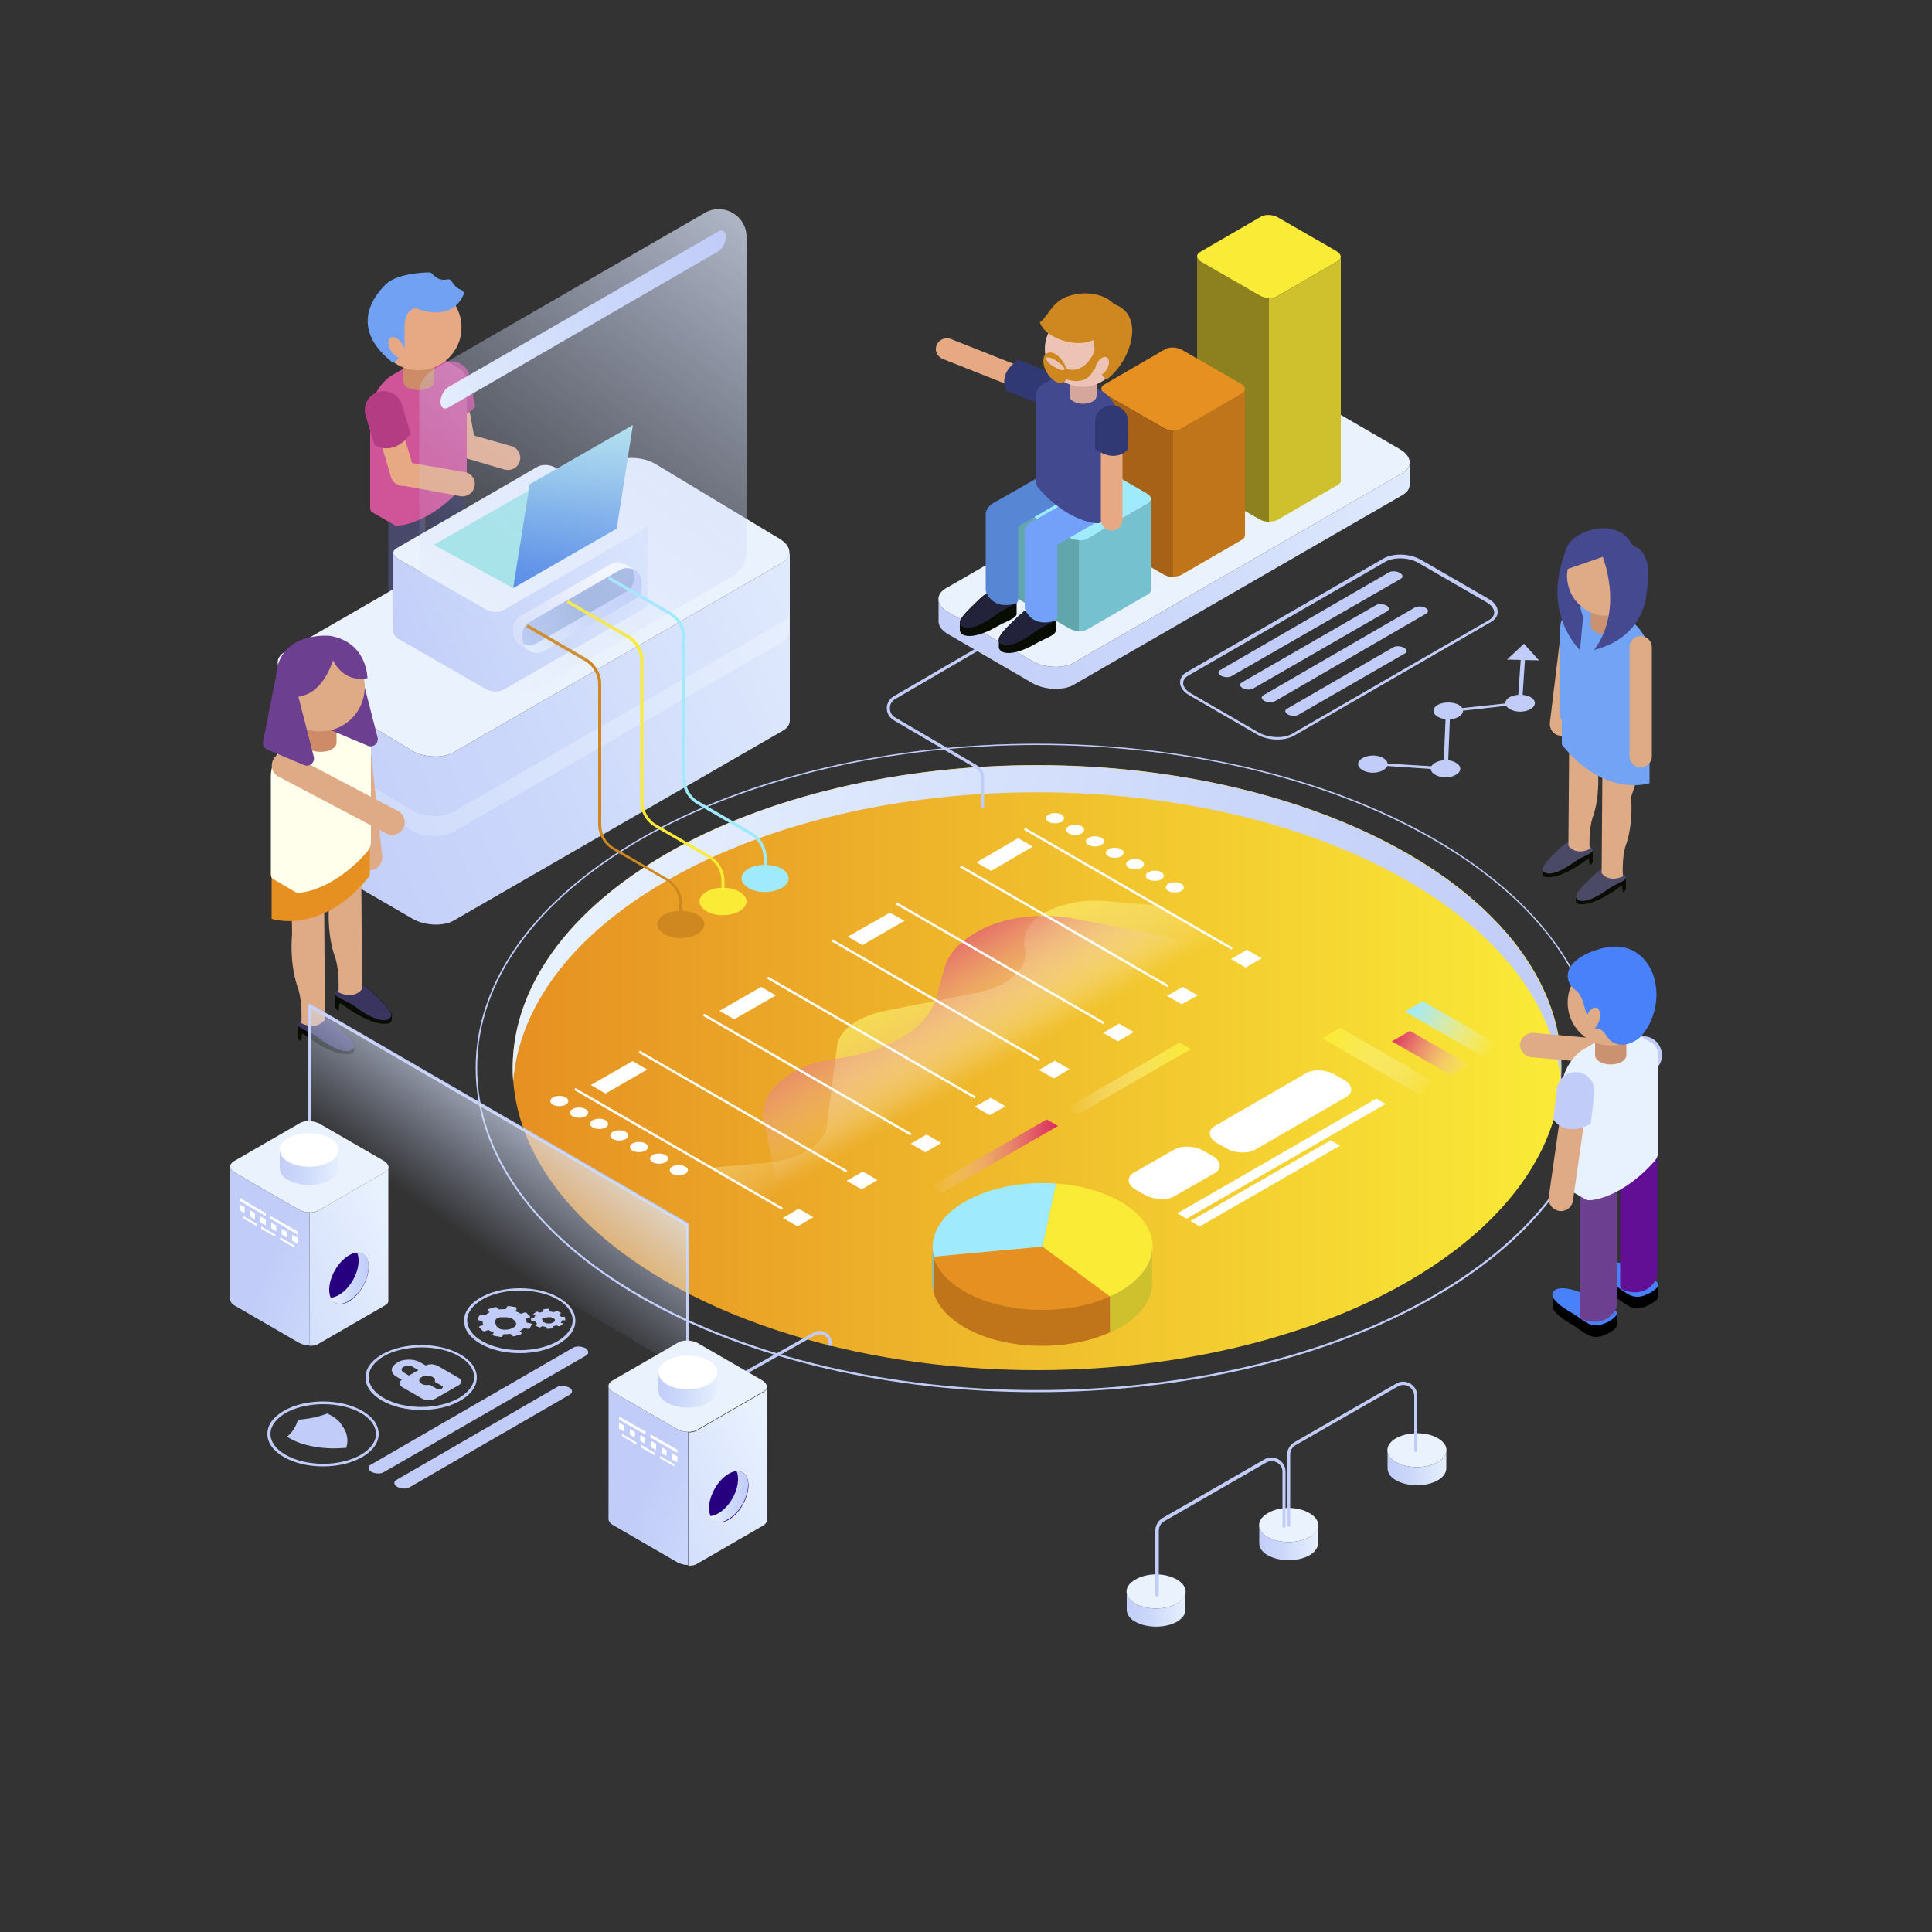 <?xml version="1.0" encoding="utf-8"?>
<!-- Generator: Adobe Illustrator 22.0.0, SVG Export Plug-In . SVG Version: 6.00 Build 0)  -->
<svg version="1.1" id="OBJECTS" xmlns="http://www.w3.org/2000/svg" xmlns:xlink="http://www.w3.org/1999/xlink" x="0px" y="0px"
	 viewBox="0 0 500 500" style="enable-background:new 0 0 500 500;" xml:space="preserve">
<rect x="0" y="0" width="500" height="500" fill="#333333" stroke="none"/>
<style type="text/css">
	.st0{fill:#E6A984;}
	.st1{fill:#B43C82;}
	.st2{fill:#080C01;}
	.st3{fill:#22223A;}
	.st4{fill:#48486A;}
	.st5{fill:#31314F;}
	.st6{fill:#CF5598;}
	.st7{fill:#CD8B68;}
	.st8{fill:#70A1F3;}
	.st9{fill:url(#SVGID_1_);}
	.st10{fill:#C1CDF8;}
	.st11{fill:url(#SVGID_2_);}
	.st12{fill:url(#SVGID_3_);}
	.st13{fill:url(#SVGID_4_);}
	.st14{fill:url(#SVGID_5_);}
	.st15{fill:url(#SVGID_6_);}
	.st16{fill:#FFFFFF;}
	.st17{fill:#E69022;}
	.st18{fill:#FAEB37;}
	.st19{fill:#A0EAFE;}
	.st20{fill:#C1751B;}
	.st21{fill:url(#SVGID_7_);}
	.st22{fill:url(#SVGID_8_);}
	.st23{fill:#CFC02D;}
	.st24{fill:url(#SVGID_9_);}
	.st25{fill:#76C1CF;}
	.st26{fill:url(#SVGID_10_);}
	.st27{fill:url(#SVGID_11_);}
	.st28{fill:url(#SVGID_12_);}
	.st29{fill:#EAF2FD;}
	.st30{fill:url(#SVGID_13_);}
	.st31{fill:#8D801E;}
	.st32{fill:url(#SVGID_14_);}
	.st33{fill:#A76217;}
	.st34{fill:#62A6AD;}
	.st35{fill:url(#SVGID_15_);}
	.st36{fill:url(#SVGID_16_);}
	.st37{fill:url(#SVGID_17_);}
	.st38{fill:url(#SVGID_18_);}
	.st39{fill:url(#SVGID_19_);}
	.st40{fill:url(#SVGID_20_);}
	.st41{fill-rule:evenodd;clip-rule:evenodd;fill:url(#SVGID_21_);}
	.st42{fill-rule:evenodd;clip-rule:evenodd;fill:url(#SVGID_22_);}
	.st43{fill-rule:evenodd;clip-rule:evenodd;fill:url(#SVGID_23_);}
	.st44{fill:#A3E6E7;}
	.st45{fill:url(#SVGID_24_);}
	.st46{fill:#CF8720;}
	.st47{fill:url(#SVGID_25_);}
	.st48{fill:url(#SVGID_26_);}
	.st49{fill:#DFAA86;}
	.st50{fill:#39355F;}
	.st51{fill:#FFFFEB;}
	.st52{fill:#6D3F91;}
	.st53{fill:url(#SVGID_27_);}
	.st54{fill:url(#SVGID_28_);}
	.st55{fill:url(#SVGID_29_);}
	.st56{fill:url(#SVGID_30_);}
	.st57{fill:#27007F;}
	.st58{fill:url(#SVGID_31_);}
	.st59{fill:url(#SVGID_32_);}
	.st60{fill:url(#SVGID_33_);}
	.st61{fill:url(#SVGID_34_);}
	.st62{fill:url(#SVGID_35_);}
	.st63{fill:url(#SVGID_36_);}
	.st64{fill:url(#SVGID_37_);}
	.st65{fill:#313974;}
	.st66{fill:#5786D4;}
	.st67{fill:#73A1F9;}
	.st68{fill:#42498F;}
	.st69{fill:#D5A69B;}
	.st70{fill:#EDC3B6;}
	.st71{fill-rule:evenodd;clip-rule:evenodd;fill:#CF8720;}
	.st72{fill:#4981FB;}
	.st73{fill:#620E95;}
	.st74{fill:#E7F2FE;}
	.st75{fill:#CA9270;}
	.st76{fill-rule:evenodd;clip-rule:evenodd;fill:#4981FB;}
	.st77{fill:#4A4A67;}
	.st78{fill:#72A3F5;}
	.st79{fill:#444990;}
</style>
<g>
	<g>
		<path class="st0" d="M120.4,118.3L120.4,118.3c-1.7,0.3-3.4-0.8-3.7-2.6l-2.3-12.9c-0.3-1.7,0.8-3.4,2.6-3.7l0,0
			c1.7-0.3,3.4,0.8,3.7,2.6l2.3,12.9C123.2,116.4,122.1,118,120.4,118.3z"/>
		<path class="st1" d="M123,105.3l-1.4-7.8c-0.5-2.6-3-4.4-5.7-3.9l0,0c-2.6,0.5-4.4,3-3.9,5.7l1.4,7.8
			C113.4,107,117.6,110.9,123,105.3z"/>
		<path class="st0" d="M134.5,119.4L134.5,119.4c-0.5,1.7-2.3,2.6-4,2.1l-10.9-3.2c-1.7-0.1-3.1-1.6-2.9-3.4l0,0
			c0.1-1.7,1.6-3.1,3.4-2.9l12.4,3.5C134.1,116,135,117.8,134.5,119.4z"/>
	</g>
	<g>
		<g>
			<path class="st2" d="M101,169.9c-0.1,1.4,3.2,2.2,5.9,3.8c3.8,2.2,8,3.4,10,2.3c0.5-0.3,0.7-0.7,0.8-1.1l0-2.3
				c0.1-1.3-1.8-3.2-4.7-6c-3.2-3.1-5.2-5-10-2.3c-1.4,0.8-1.9,1.4-1.9,1.9L101,169.9z"/>
			<path class="st3" d="M113,166.6c3.8,3.7,5.9,6,4,7.1c-2,1.1-5.9-0.6-10-3.6c-3.5-2.7-8.7-3-4-5.8
				C107.8,161.6,109.8,163.5,113,166.6z"/>
		</g>
		<path class="st4" d="M109.9,163.9c0.2-0.3,0.2-0.6,0.2-1v-33c0-2.1-2.2-3.8-4.8-3.8l0,0c-2.6,0-4.8,1.7-4.8,3.8v35.9
			c0,0.5,0.3,1,0.8,1.2C103.2,167.5,107.6,168.3,109.9,163.9z"/>
	</g>
	<g>
		<g>
			<path class="st2" d="M111.4,162.3c-0.1,1.4,3.2,2.2,5.9,3.8c3.8,2.2,8,3.4,10,2.3c0.5-0.3,0.7-0.7,0.8-1.1l0-2.3
				c0.1-1.3-1.8-3.2-4.7-6c-3.2-3.1-5.2-5-10-2.3c-1.4,0.8-1.9,1.4-1.9,1.9L111.4,162.3z"/>
			<path class="st3" d="M123.3,159c3.8,3.7,5.9,6,4,7.1c-2,1.1-5.9-0.6-10-3.6c-3.5-2.7-8.7-3-4-5.8
				C118.1,154,120.1,155.9,123.3,159z"/>
		</g>
		<path class="st5" d="M120.2,156.3c0.2-0.3,0.2-0.6,0.2-1v-33c0-2.1-2.2-3.8-4.8-3.8l0,0c-2.6,0-4.8,1.7-4.8,3.8v35.9
			c0,0.5,0.3,1,0.8,1.2C113.6,159.9,117.9,160.7,120.2,156.3z"/>
	</g>
	<path class="st6" d="M102.1,135.9c0.1,0.1,0.3,0.1,0.4,0.1c2.1,0.2,9.7-1.5,17.3-10.1c0.6-0.7,1-1.7,1-2.5V99.2
		c0-1.8-0.7-3.1-1.7-3.7l-5.7-3.3c-1-0.6-2.5-0.5-4.1,0.4l-7.8,4.5c-3.1,1.8-5.7,6.3-5.7,9.9v24.4c0,0.6,0.2,1,0.6,1.2L102.1,135.9z
		"/>
	<path class="st7" d="M104.3,98.6c0,0.6,0.4,1.2,1.2,1.7c1.6,0.9,4.1,0.9,5.7,0c0.8-0.5,1.2-1.1,1.2-1.7v-5.3c0-0.6-0.4-1.2-1.2-1.7
		c-1.6-0.9-4.1-0.9-5.7,0c-0.8,0.5-1.2,1.1-1.2,1.7V98.6z"/>
	
		<ellipse transform="matrix(0.223 -0.975 0.975 0.223 1.487 171.51)" class="st0" cx="108.4" cy="84.8" rx="11.1" ry="11.1"/>
	<g>
		<path class="st0" d="M105.1,125.6L105.1,125.6c-1.7,0.5-3.4-0.5-3.9-2.1l-3.7-12.5c-0.5-1.7,0.5-3.4,2.1-3.9l0,0
			c1.7-0.5,3.4,0.5,3.9,2.1l3.7,12.5C107.8,123.3,106.8,125.1,105.1,125.6z"/>
		<path class="st1" d="M106.3,112.3l-2.3-7.6c-0.8-2.6-3.5-4-6.1-3.3l0,0c-2.6,0.8-4,3.5-3.3,6.1l2.3,7.6
			C96.9,115.1,101.5,118.5,106.3,112.3z"/>
		<path class="st0" d="M122.8,125.9L122.8,125.9c-0.3,1.7-2,2.8-3.7,2.5l-14.7-2.7c-1.7,0.1-3.2-1.3-3.3-3l0,0
			c-0.1-1.7,1.3-3.2,3-3.3l16.3,2.8C122.1,122.5,123.2,124.2,122.8,125.9z"/>
	</g>
	<path class="st8" d="M102.4,93.5c0.7-0.7,1.8-2,2.3-3.7c0-0.1,0-0.2,0-0.3v-5.3c0-1.1,0.3-2.1,0.8-3c0.5-0.8,1.2-1.4,2.2-1.4
		c0,0,8.9,3.9,12.2-3.4c0.3-0.6,0-1.2-0.6-1.4c-0.6-0.2-1.5-0.7-2.4-2.2c-0.2-0.4-0.6-0.6-1.1-0.5c-0.9,0.2-2.5,0.3-4-1.5
		c-0.2-0.2-0.5-0.3-0.7-0.3c-1.7,0-7.6,0.3-10.7,2.6c0,0,0,0-0.1,0.1c-0.7,0.6-11.7,10,0.8,20.2C101.5,93.9,102,93.9,102.4,93.5z"/>
	<path class="st0" d="M104.7,91.1c0,1.3-0.9,1.9-2.1,1.2c-1.1-0.7-2.1-2.3-2.1-3.6c0-1.3,0.9-1.9,2.1-1.2
		C103.7,88.1,104.7,89.7,104.7,91.1z"/>
</g>
<g>
	<g>
		<linearGradient id="SVGID_1_" gradientUnits="userSpaceOnUse" x1="132.686" y1="276.343" x2="404.04" y2="276.343">
			<stop  offset="0" style="stop-color:#E69022"/>
			<stop  offset="1" style="stop-color:#FAEB37"/>
		</linearGradient>
		<ellipse class="st9" cx="268.4" cy="276.3" rx="135.7" ry="78.3"/>
		<path class="st10" d="M268.4,360.3c-37.2,0-74.4-8.2-102.7-24.5c-27.5-15.9-42.6-37-42.6-59.4c0-22.4,15.1-43.5,42.6-59.4
			c56.6-32.7,148.7-32.7,205.4,0c27.5,15.9,42.6,37,42.6,59.4c0,22.4-15.1,43.5-42.6,59.4l-0.1-0.2l0.1,0.2
			C342.7,352.1,305.6,360.3,268.4,360.3z M268.4,192.8c-37.1,0-74.2,8.2-102.5,24.5c-27.3,15.8-42.4,36.8-42.4,59
			c0,22.3,15.1,43.3,42.4,59c56.5,32.6,148.4,32.6,205,0c27.3-15.8,42.4-36.8,42.4-59c0-22.3-15.1-43.3-42.4-59
			C342.6,201,305.5,192.8,268.4,192.8z"/>
		<linearGradient id="SVGID_2_" gradientUnits="userSpaceOnUse" x1="151.075" y1="220.386" x2="397.378" y2="290.283">
			<stop  offset="0" style="stop-color:#E7F2FE"/>
			<stop  offset="5.113650e-02" style="stop-color:#E5EFFE"/>
			<stop  offset="0.646" style="stop-color:#CAD6FA"/>
			<stop  offset="0.999" style="stop-color:#C1CDF8"/>
		</linearGradient>
		<path class="st11" d="M172.4,228c53-30.6,138.9-30.6,191.9,0c24.9,14.4,38.1,33,39.6,51.9c1.6-21.2-11.6-42.7-39.6-58.9
			c-53-30.6-138.9-30.6-191.9,0c-28,16.2-41.2,37.7-39.6,58.9C134.3,261,147.5,242.4,172.4,228z"/>
	</g>
	<g>
		<g>
			<g>
				<linearGradient id="SVGID_3_" gradientUnits="userSpaceOnUse" x1="240.911" y1="299.21" x2="273.75" y2="299.21">
					<stop  offset="0" style="stop-color:#FCFDFF;stop-opacity:0"/>
					<stop  offset="0.265" style="stop-color:#F1B7CA;stop-opacity:0.266"/>
					<stop  offset="0.519" style="stop-color:#E87B9D;stop-opacity:0.52"/>
					<stop  offset="0.734" style="stop-color:#E1507D;stop-opacity:0.734"/>
					<stop  offset="0.901" style="stop-color:#DD3569;stop-opacity:0.901"/>
					<stop  offset="0.999" style="stop-color:#DC2B61"/>
				</linearGradient>
				<polygon class="st12" points="273.8,291.4 243.8,308.7 240.9,307 270.9,289.7 				"/>
				<linearGradient id="SVGID_4_" gradientUnits="userSpaceOnUse" x1="276.057" y1="279.121" x2="308.196" y2="279.121">
					<stop  offset="0" style="stop-color:#FCFDFF;stop-opacity:0"/>
					<stop  offset="0.241" style="stop-color:#FBF8C2;stop-opacity:0.242"/>
					<stop  offset="0.502" style="stop-color:#FBF287;stop-opacity:0.502"/>
					<stop  offset="0.724" style="stop-color:#FAEF5C;stop-opacity:0.725"/>
					<stop  offset="0.897" style="stop-color:#FAEC41;stop-opacity:0.898"/>
					<stop  offset="0.999" style="stop-color:#FAEB37"/>
				</linearGradient>
				<polygon class="st13" points="308.2,271.5 278.9,288.4 276.1,286.7 305.3,269.8 				"/>
			</g>
			
				<linearGradient id="SVGID_5_" gradientUnits="userSpaceOnUse" x1="266.257" y1="257.864" x2="266.257" y2="215.458" gradientTransform="matrix(0.866 -0.5 1 0.577 -231.289 261.379)">
				<stop  offset="0" style="stop-color:#FCFDFF;stop-opacity:0"/>
				<stop  offset="0.241" style="stop-color:#FBF8C2;stop-opacity:0.242"/>
				<stop  offset="0.502" style="stop-color:#FBF287;stop-opacity:0.502"/>
				<stop  offset="0.724" style="stop-color:#FAEF5C;stop-opacity:0.725"/>
				<stop  offset="0.897" style="stop-color:#FAEC41;stop-opacity:0.898"/>
				<stop  offset="0.999" style="stop-color:#FAEB37"/>
			</linearGradient>
			<path class="st14" d="M184.1,302.2l14.3-1.3c8.5-0.7,15-4.8,15.6-9.7l2.6-20.3c0.5-4.3,5.4-7.9,12.5-9.3l23.8-4.7
				c8.4-1.7,13.6-6.5,12.3-11.6l0,0c-1.8-7.1,8.7-13.1,21-12.1l13.4,1.2l19.4,11.2l-116.4,67.2L184.1,302.2z"/>
			
				<linearGradient id="SVGID_6_" gradientUnits="userSpaceOnUse" x1="266.258" y1="255.316" x2="266.258" y2="211.956" gradientTransform="matrix(0.866 -0.5 1 0.577 -231.289 261.379)">
				<stop  offset="0" style="stop-color:#FCFDFF;stop-opacity:0"/>
				<stop  offset="0.265" style="stop-color:#F1B7CA;stop-opacity:0.266"/>
				<stop  offset="0.519" style="stop-color:#E87B9D;stop-opacity:0.52"/>
				<stop  offset="0.734" style="stop-color:#E1507D;stop-opacity:0.734"/>
				<stop  offset="0.901" style="stop-color:#DD3569;stop-opacity:0.901"/>
				<stop  offset="0.999" style="stop-color:#DC2B61"/>
			</linearGradient>
			<path class="st15" d="M202.5,312.8l-4.8-22.7c-1.5-7.1,6-14.1,17.9-16c0.5-0.1,0.9-0.1,1.4-0.2l0,0c13.2-1.8,23.2-8,25.3-15.7
				l2.1-7.6c1.1-4.2,4.9-7.8,10.3-10.4c6.6-3.1,15.5-4,23.6-2.4l40.6,7.8L202.5,312.8z"/>
			<g>
				<rect x="175.3" y="266.3" transform="matrix(0.5 -0.866 0.866 0.5 -169.648 300.751)" class="st16" width="0.6" height="62"/>
				<rect x="192" y="256.7" transform="matrix(0.5 -0.866 0.866 0.5 -153.016 310.348)" class="st16" width="0.6" height="62"/>
				<rect x="208.6" y="247.1" transform="matrix(0.5 -0.866 0.866 0.5 -136.382 319.956)" class="st16" width="0.6" height="62"/>
				<rect x="225.2" y="237.5" transform="matrix(0.5 -0.866 0.866 0.5 -119.751 329.554)" class="st16" width="0.6" height="62"/>
				<rect x="241.9" y="227.9" transform="matrix(0.5 -0.866 0.866 0.5 -103.117 339.163)" class="st16" width="0.6" height="62"/>
				<rect x="258.5" y="218.3" transform="matrix(0.5 -0.866 0.866 0.5 -86.486 348.758)" class="st16" width="0.6" height="62"/>
				<rect x="275.1" y="208.7" transform="matrix(0.5 -0.866 0.866 0.5 -69.852 358.366)" class="st16" width="0.6" height="62"/>
				<rect x="291.8" y="199" transform="matrix(0.5 -0.866 0.866 0.5 -53.219 367.968)" class="st16" width="0.6" height="62"/>
				<polygon class="st16" points="167.5,276.8 156.7,283 152.9,280.8 163.7,274.6 				"/>
				<polygon class="st16" points="210.5,315 206.4,317.4 202.6,315.2 206.7,312.8 				"/>
				<polygon class="st16" points="227.1,305.4 223,307.8 219.1,305.6 223.3,303.2 				"/>
				<polygon class="st16" points="243.6,295.8 239.5,298.2 235.7,296 239.8,293.6 				"/>
				<polygon class="st16" points="260.2,286.3 256.1,288.6 252.3,286.4 256.4,284.1 				"/>
				<polygon class="st16" points="276.8,276.7 272.7,279.1 268.9,276.9 273,274.5 				"/>
				<polygon class="st16" points="293.4,267.1 289.3,269.5 285.5,267.3 289.6,264.9 				"/>
				<polygon class="st16" points="310,257.6 305.8,259.9 302,257.7 306.1,255.4 				"/>
				<polygon class="st16" points="326.5,248 322.4,250.4 318.6,248.2 322.7,245.8 				"/>
				<polygon class="st16" points="200.8,257.6 190,263.8 186.2,261.6 197,255.4 				"/>
				<polygon class="st16" points="234.1,238.3 223.2,244.6 219.4,242.4 230.3,236.2 				"/>
				<polygon class="st16" points="267.3,219.1 256.5,225.4 252.7,223.2 263.5,216.9 				"/>
			</g>
		</g>
		<g>
			<path class="st16" d="M146.4,285.9c-0.9,0.5-2.4,0.5-3.3,0c-0.9-0.5-0.9-1.4,0-1.9c0.9-0.5,2.4-0.5,3.3,0
				C147.3,284.5,147.3,285.4,146.4,285.9z"/>
			<path class="st16" d="M151.5,288.9c-0.9,0.5-2.4,0.5-3.3,0c-0.9-0.5-0.9-1.4,0-1.9c0.9-0.5,2.4-0.5,3.3,0
				C152.5,287.5,152.5,288.3,151.5,288.9z"/>
			<path class="st16" d="M156.7,291.8c-0.9,0.5-2.4,0.5-3.3,0c-0.9-0.5-0.9-1.4,0-1.9c0.9-0.5,2.4-0.5,3.3,0
				C157.6,290.5,157.6,291.3,156.7,291.8z"/>
			<path class="st16" d="M161.9,294.8c-0.9,0.5-2.4,0.5-3.3,0c-0.9-0.5-0.9-1.4,0-1.9c0.9-0.5,2.4-0.5,3.3,0
				S162.8,294.3,161.9,294.8z"/>
			<path class="st16" d="M167,297.8c-0.9,0.5-2.4,0.5-3.3,0c-0.9-0.5-0.9-1.4,0-1.9c0.9-0.5,2.4-0.5,3.3,0
				C167.9,296.4,167.9,297.3,167,297.8z"/>
			<path class="st16" d="M172.2,300.8c-0.9,0.5-2.4,0.5-3.3,0c-0.9-0.5-0.9-1.4,0-1.9c0.9-0.5,2.4-0.5,3.3,0
				C173.1,299.4,173.1,300.2,172.2,300.8z"/>
			<path class="st16" d="M177.3,303.8c-0.9,0.5-2.4,0.5-3.3,0c-0.9-0.5-0.9-1.4,0-1.9c0.9-0.5,2.4-0.5,3.3,0
				C178.3,302.4,178.3,303.2,177.3,303.8z"/>
		</g>
		<g>
			<path class="st16" d="M274.7,212.7c-0.9,0.5-2.4,0.5-3.3,0c-0.9-0.5-0.9-1.4,0-1.9c0.9-0.5,2.4-0.5,3.3,0
				C275.6,211.3,275.6,212.2,274.7,212.7z"/>
			<path class="st16" d="M279.9,215.7c-0.9,0.5-2.4,0.5-3.3,0c-0.9-0.5-0.9-1.4,0-1.9c0.9-0.5,2.4-0.5,3.3,0
				C280.8,214.3,280.8,215.2,279.9,215.7z"/>
			<path class="st16" d="M285,218.7c-0.9,0.5-2.4,0.5-3.3,0c-0.9-0.5-0.9-1.4,0-1.9c0.9-0.5,2.4-0.5,3.3,0
				C286,217.3,286,218.1,285,218.7z"/>
			<ellipse class="st16" cx="288.5" cy="220.7" rx="2.3" ry="1.3"/>
			<path class="st16" d="M295.4,224.6c-0.9,0.5-2.4,0.5-3.3,0c-0.9-0.5-0.9-1.4,0-1.9c0.9-0.5,2.4-0.5,3.3,0
				C296.3,223.2,296.3,224.1,295.4,224.6z"/>
			<path class="st16" d="M300.5,227.6c-0.9,0.5-2.4,0.5-3.3,0c-0.9-0.5-0.9-1.4,0-1.9c0.9-0.5,2.4-0.5,3.3,0
				C301.4,226.2,301.4,227.1,300.5,227.6z"/>
			<path class="st16" d="M305.7,230.6c-0.9,0.5-2.4,0.5-3.3,0c-0.9-0.5-0.9-1.4,0-1.9c0.9-0.5,2.4-0.5,3.3,0
				C306.6,229.2,306.6,230.1,305.7,230.6z"/>
		</g>
	</g>
	<g>
		<g>
			<path class="st17" d="M269.8,322.6l17.6,13c-11.3,5.1-27.6,4.5-37.7-1.3c-4.3-2.5-7.1-5.6-8-9.1L269.8,322.6z"/>
			<path class="st18" d="M269.8,322.6l3.5-16.3c6.3,0.4,12.2,2.1,16.7,4.7c11.1,6.4,11.1,16.9,0,23.3c-0.8,0.5-1.7,0.9-2.6,1.3
				L269.8,322.6z"/>
			<path class="st19" d="M269.8,322.6l-28.1,2.6c-1.4-5.2,1.6-10.5,8-14.2c6.2-3.6,14.9-5.3,23.6-4.7L269.8,322.6z"/>
			<path class="st20" d="M249.6,334.2c-4.3-2.5-7.1-5.6-8-9.1v9.3c0.9,3.4,3.7,6.6,8,9.1c10.1,5.9,26.4,6.4,37.7,1.3v-9.3
				C276.1,340.6,259.8,340.1,249.6,334.2z"/>
			<linearGradient id="SVGID_7_" gradientUnits="userSpaceOnUse" x1="266.118" y1="281.324" x2="226.557" y2="347.149">
				<stop  offset="0" style="stop-color:#FFFFFF"/>
				<stop  offset="9.982518e-02" style="stop-color:#EFEFEE;stop-opacity:0.9"/>
				<stop  offset="0.297" style="stop-color:#C4C5C2;stop-opacity:0.703"/>
				<stop  offset="0.574" style="stop-color:#7F817B;stop-opacity:0.426"/>
				<stop  offset="0.916" style="stop-color:#21241A;stop-opacity:8.403546e-02"/>
				<stop  offset="1" style="stop-color:#080C01;stop-opacity:0"/>
			</linearGradient>
			<path class="st21" d="M241.3,322.4v0.5l0,0C241.3,322.7,241.3,322.5,241.3,322.4z"/>
			<linearGradient id="SVGID_8_" gradientUnits="userSpaceOnUse" x1="307.803" y1="310.11" x2="274.947" y2="364.779">
				<stop  offset="0" style="stop-color:#FFFFFF"/>
				<stop  offset="9.982518e-02" style="stop-color:#EFEFEE;stop-opacity:0.9"/>
				<stop  offset="0.297" style="stop-color:#C4C5C2;stop-opacity:0.703"/>
				<stop  offset="0.574" style="stop-color:#7F817B;stop-opacity:0.426"/>
				<stop  offset="0.916" style="stop-color:#21241A;stop-opacity:8.403546e-02"/>
				<stop  offset="1" style="stop-color:#080C01;stop-opacity:0"/>
			</linearGradient>
			<path class="st22" d="M289.9,334.2c-0.8,0.5-1.7,0.9-2.6,1.3v9.3c0.9-0.4,1.8-0.9,2.6-1.3c5.6-3.2,8.3-7.5,8.3-11.7v-9
				c0,0,0-0.1,0-0.1C298.2,326.9,295.4,331,289.9,334.2z"/>
			<path class="st23" d="M289.9,334.2c-0.8,0.5-1.7,0.9-2.6,1.3v9.3c0.9-0.4,1.8-0.9,2.6-1.3c5.6-3.2,8.3-7.5,8.3-11.7v-9
				c0,0,0-0.1,0-0.1C298.2,326.9,295.4,331,289.9,334.2z"/>
			<linearGradient id="SVGID_9_" gradientUnits="userSpaceOnUse" x1="260.416" y1="297.091" x2="234.31" y2="340.528">
				<stop  offset="0" style="stop-color:#FFFFFF"/>
				<stop  offset="9.982518e-02" style="stop-color:#EFEFEE;stop-opacity:0.9"/>
				<stop  offset="0.297" style="stop-color:#C4C5C2;stop-opacity:0.703"/>
				<stop  offset="0.574" style="stop-color:#7F817B;stop-opacity:0.426"/>
				<stop  offset="0.916" style="stop-color:#21241A;stop-opacity:8.403546e-02"/>
				<stop  offset="1" style="stop-color:#080C01;stop-opacity:0"/>
			</linearGradient>
			<path class="st24" d="M241.3,322.9L241.3,322.9l0,8.6c0,1,0.1,2,0.3,2.9v-9.3C241.4,324.4,241.3,323.6,241.3,322.9z"/>
			<path class="st25" d="M241.3,322.9L241.3,322.9l0,8.6c0,1,0.1,2,0.3,2.9v-9.3C241.4,324.4,241.3,323.6,241.3,322.9z"/>
		</g>
		<g>
			<path class="st16" d="M303.9,309.6l10.5-6c1.9-1.1,1.7-3.1-0.5-4.4l-2.5-1.4c-2.2-1.3-5.6-1.4-7.5-0.3l-10.5,6
				c-1.9,1.1-1.7,3.1,0.5,4.4l2.5,1.4C298.6,310.5,302,310.7,303.9,309.6z"/>
			<path class="st16" d="M337.9,277.8l-23.5,13.6c-1.9,1.1-1.7,3.1,0.5,4.4l2.5,1.4c2.2,1.3,5.6,1.4,7.5,0.3l23.5-13.6
				c1.9-1.1,1.7-3.1-0.5-4.4l-2.5-1.4C343.2,276.8,339.8,276.6,337.9,277.8z"/>
			<polygon class="st16" points="307.1,315.4 358.6,285.7 356.2,284.3 304.7,314 			"/>
			<polygon class="st16" points="310.5,317.4 346.8,296.5 344.4,295.1 308.1,316 			"/>
		</g>
		<g>
			<linearGradient id="SVGID_10_" gradientUnits="userSpaceOnUse" x1="370.087" y1="282.398" x2="344.421" y2="266.998">
				<stop  offset="0" style="stop-color:#FCFDFF;stop-opacity:0"/>
				<stop  offset="0.241" style="stop-color:#FBF8C2;stop-opacity:0.242"/>
				<stop  offset="0.502" style="stop-color:#FBF287;stop-opacity:0.502"/>
				<stop  offset="0.724" style="stop-color:#FAEF5C;stop-opacity:0.725"/>
				<stop  offset="0.897" style="stop-color:#FAEC41;stop-opacity:0.898"/>
				<stop  offset="0.999" style="stop-color:#FAEB37"/>
			</linearGradient>
			<polygon class="st26" points="371.9,280.4 367.2,283.2 342.2,268.7 346.9,266 			"/>
			<linearGradient id="SVGID_11_" gradientUnits="userSpaceOnUse" x1="381.289" y1="278.868" x2="360.329" y2="266.891">
				<stop  offset="0" style="stop-color:#FCFDFF;stop-opacity:0"/>
				<stop  offset="0.265" style="stop-color:#F1B7CA;stop-opacity:0.266"/>
				<stop  offset="0.519" style="stop-color:#E87B9D;stop-opacity:0.52"/>
				<stop  offset="0.734" style="stop-color:#E1507D;stop-opacity:0.734"/>
				<stop  offset="0.901" style="stop-color:#DD3569;stop-opacity:0.901"/>
				<stop  offset="0.999" style="stop-color:#DC2B61"/>
			</linearGradient>
			<polygon class="st27" points="380.3,275.6 375.6,278.3 360.2,269.5 364.9,266.8 			"/>
			<linearGradient id="SVGID_12_" gradientUnits="userSpaceOnUse" x1="386.31" y1="272.335" x2="365.354" y2="259.952">
				<stop  offset="0" style="stop-color:#FCFDFF;stop-opacity:0"/>
				<stop  offset="0.109" style="stop-color:#EFFAFF;stop-opacity:0.109"/>
				<stop  offset="0.506" style="stop-color:#C4F2FE;stop-opacity:0.506"/>
				<stop  offset="0.816" style="stop-color:#AAECFE;stop-opacity:0.816"/>
				<stop  offset="0.999" style="stop-color:#A0EAFE"/>
			</linearGradient>
			<polygon class="st28" points="388.6,270.8 383.9,273.5 363.6,261.8 368.2,259.1 			"/>
		</g>
	</g>
</g>
<g>
	<g>
		<g>
			<path class="st10" d="M362.5,149.8L318.7,175c-0.7,0.4-1.9,0.3-2.7-0.1l0,0c-0.8-0.5-0.9-1.1-0.2-1.5l43.7-25.3
				c0.7-0.4,1.9-0.3,2.7,0.1l0,0C363.1,148.7,363.2,149.4,362.5,149.8z"/>
			<path class="st10" d="M363.6,169.1L336,185c-0.7,0.4-1.9,0.3-2.7-0.1h0c-0.8-0.5-0.9-1.1-0.2-1.5l27.5-15.9
				c0.7-0.4,1.9-0.3,2.7,0.1l0,0C364.2,168.1,364.3,168.8,363.6,169.1z"/>
			<path class="st10" d="M359,158.2l-34.7,20c-0.7,0.4-1.9,0.3-2.7-0.1l0,0c-0.8-0.5-0.9-1.1-0.2-1.5l34.7-20
				c0.7-0.4,1.9-0.3,2.7,0.1l0,0C359.6,157.1,359.6,157.8,359,158.2z"/>
			<path class="st10" d="M369.1,158.8l-39.2,22.7c-0.7,0.4-1.9,0.3-2.7-0.1l0,0c-0.8-0.5-0.9-1.1-0.2-1.5l39.2-22.7
				c0.7-0.4,1.9-0.3,2.7,0.1l0,0C369.7,157.7,369.8,158.4,369.1,158.8z"/>
		</g>
		<path class="st10" d="M330.6,191.4c-1.9,0-3.9-0.5-5.4-1.4l-17.3-10c-1.6-0.9-2.5-2.1-2.5-3.4c0-1.1,0.6-2,1.8-2.7l50.9-29.4
			c2.5-1.4,6.8-1.3,9.7,0.4l17.3,10c1.6,0.9,2.5,2.1,2.5,3.4c0,1.1-0.6,2-1.8,2.7l-50.9,29.4C333.6,191.1,332.1,191.4,330.6,191.4z
			 M362.3,144.5c-1.4,0-2.8,0.3-3.8,0.9l-50.9,29.4c-0.9,0.5-1.4,1.2-1.4,2c0,0.9,0.7,1.9,2.1,2.7l17.3,10c2.6,1.5,6.6,1.7,8.8,0.4
			l50.9-29.4c0.9-0.5,1.4-1.2,1.4-2c0-0.9-0.7-1.9-2.1-2.7l-17.3-10C365.9,144.9,364.1,144.5,362.3,144.5z"/>
	</g>
	<g>
		<g>
			<polygon class="st10" points="374.7,199.3 355.3,198 355.4,197.4 373.6,198.5 374.2,183.7 392.8,181.7 393.6,170.1 394.7,170.1 
				393.9,182.2 375.3,184.3 			"/>
			<g>
				<polygon class="st10" points="398.3,170.9 394.4,166.6 390,170.7 				"/>
			</g>
		</g>
		<path class="st10" d="M358,196.2c1.5,0.9,1.5,2.2,0,3.1c-1.5,0.9-3.9,0.9-5.4,0c-1.5-0.9-1.5-2.2,0-3.1
			C354.1,195.3,356.6,195.3,358,196.2z"/>
		<path class="st10" d="M376.8,197.4c1.5,0.9,1.5,2.2,0,3.1c-1.5,0.9-3.9,0.9-5.4,0c-1.5-0.9-1.5-2.2,0-3.1
			C373,196.5,375.4,196.5,376.8,197.4z"/>
		<path class="st10" d="M377.5,182.4c1.5,0.9,1.5,2.2,0,3.1c-1.5,0.9-3.9,0.9-5.4,0c-1.5-0.9-1.5-2.2,0-3.1
			C373.6,181.6,376,181.6,377.5,182.4z"/>
		<path class="st10" d="M396.1,180.4c1.5,0.9,1.5,2.2,0,3.1c-1.5,0.9-3.9,0.9-5.4,0c-1.5-0.9-1.5-2.2,0-3.1
			C392.2,179.6,394.6,179.6,396.1,180.4z"/>
	</g>
</g>
<g>
	<path class="st10" d="M254.7,209h-0.8v-7.8c0-1-0.5-1.9-1.4-2.4l-21.2-12.4c-1.1-0.7-1.8-1.8-1.8-3.1c0-1.3,0.7-2.5,1.8-3.1
		l23.5-13.7l0.4,0.7l-23.5,13.7c-0.9,0.5-1.4,1.4-1.4,2.4c0,1,0.5,1.9,1.4,2.4l21.2,12.4c1.1,0.7,1.8,1.9,1.8,3.1V209z"/>
	<g>
		<path class="st29" d="M363,122.4l-85.1,49.1c-2.7,1.6-7.6,1.4-10.7-0.4l-21.7-12.6c-3.2-1.8-3.5-4.6-0.8-6.2l85.1-49.1
			c2.7-1.6,7.6-1.4,10.7,0.4l21.7,12.6C365.4,118,365.7,120.8,363,122.4z"/>
		<g>
			<linearGradient id="SVGID_13_" gradientUnits="userSpaceOnUse" x1="389.564" y1="107.241" x2="235.709" y2="177.34">
				<stop  offset="0" style="stop-color:#E7F2FE"/>
				<stop  offset="5.113650e-02" style="stop-color:#E5EFFE"/>
				<stop  offset="0.646" style="stop-color:#CAD6FA"/>
				<stop  offset="0.999" style="stop-color:#C1CDF8"/>
			</linearGradient>
			<path class="st30" d="M363,122.4l-85.1,49.1c-2.7,1.6-7.6,1.4-10.7-0.4l-21.7-12.6c-1.8-1-2.6-2.3-2.6-3.6v5.6c0,0,0,0,0,0.1
				c-0.1,1.3,0.8,2.6,2.6,3.6l21.7,12.6c3.2,1.8,8,2,10.7,0.4l85.1-49.1c1.2-0.7,1.8-1.6,1.8-2.6v-5.6c0,0,0,0,0-0.1
				C364.8,120.8,364.2,121.7,363,122.4z"/>
		</g>
	</g>
	<g>
		<g>
			<path class="st18" d="M346.2,67.6l-15.7,9.1c-1.1,0.7-3.2,0.6-4.5-0.2l-15.1-8.7c-1.3-0.8-1.5-1.9-0.3-2.6l15.7-9.1
				c1.1-0.7,3.2-0.6,4.5,0.2l15.1,8.7C347.2,65.8,347.4,66.9,346.2,67.6z"/>
			<g>
				<path class="st23" d="M347,124.2V66.7c0,0,0,0,0,0c0,0,0,0,0,0c-0.1,0.3-0.3,0.7-0.8,0.9l-15.7,9.1c-0.6,0.3-1.3,0.5-2.1,0.4
					V135c0.8,0,1.5-0.1,2.1-0.4l15.7-9.1C346.8,125.1,347.1,124.7,347,124.2z"/>
				<path class="st23" d="M326,76.5l-15.1-8.7c-0.6-0.4-1-0.8-1.1-1.3V124c-0.1,0.6,0.3,1.2,1.1,1.7l15.1,8.7
					c0.7,0.4,1.6,0.6,2.4,0.6V77.1C327.6,77.1,326.7,76.9,326,76.5z"/>
				<path class="st31" d="M326,76.5l-15.1-8.7c-0.6-0.4-1-0.8-1.1-1.3V124c-0.1,0.6,0.3,1.2,1.1,1.7l15.1,8.7
					c0.7,0.4,1.6,0.6,2.4,0.6V77.1C327.6,77.1,326.7,76.9,326,76.5z"/>
			</g>
		</g>
		<g>
			<path class="st17" d="M321.4,101.9l-15.7,9.1c-1.1,0.7-3.2,0.6-4.5-0.2l-15.1-8.7c-1.3-0.8-1.5-1.9-0.3-2.6l15.7-9.1
				c1.1-0.7,3.2-0.6,4.5,0.2l15.1,8.7C322.4,100,322.6,101.2,321.4,101.9z"/>
			<g>
				<path class="st20" d="M322.2,138.4v-37.5c0,0,0,0,0,0c0,0,0,0,0,0c-0.1,0.3-0.3,0.7-0.8,0.9l-15.7,9.1c-0.6,0.3-1.3,0.5-2.1,0.4
					v37.9c0.8,0,1.5-0.1,2.1-0.4l15.7-9.1C322,139.4,322.2,138.9,322.2,138.4z"/>
				<linearGradient id="SVGID_14_" gradientUnits="userSpaceOnUse" x1="294.283" y1="159.313" x2="294.283" y2="96.573">
					<stop  offset="7.151770e-02" style="stop-color:#87D0FD"/>
					<stop  offset="0.165" style="stop-color:#7EC3EC;stop-opacity:0.9"/>
					<stop  offset="0.349" style="stop-color:#68A0C0;stop-opacity:0.701"/>
					<stop  offset="0.608" style="stop-color:#456979;stop-opacity:0.423"/>
					<stop  offset="0.927" style="stop-color:#141E18;stop-opacity:7.864356e-02"/>
					<stop  offset="1" style="stop-color:#080C01;stop-opacity:0"/>
				</linearGradient>
				<path class="st32" d="M301.2,110.8l-15.1-8.7c-0.6-0.4-1-0.8-1.1-1.3v37.5c-0.1,0.6,0.3,1.2,1.1,1.7l15.1,8.7
					c0.7,0.4,1.6,0.6,2.4,0.6v-37.9C302.7,111.4,301.9,111.2,301.2,110.8z"/>
				<path class="st33" d="M301.2,110.8l-15.1-8.7c-0.6-0.4-1-0.8-1.1-1.3v37.5c-0.1,0.6,0.3,1.2,1.1,1.7l15.1,8.7
					c0.7,0.4,1.6,0.6,2.4,0.6v-37.9C302.7,111.4,301.9,111.2,301.2,110.8z"/>
			</g>
		</g>
		<g>
			<path class="st19" d="M297.1,130.3l-15.7,9.1c-1.1,0.7-3.2,0.6-4.5-0.2l-15.1-8.7c-1.3-0.8-1.5-1.9-0.3-2.6l15.7-9.1
				c1.1-0.7,3.2-0.6,4.5,0.2l15.1,8.7C298.1,128.5,298.3,129.6,297.1,130.3z"/>
			<g>
				<path class="st25" d="M297.9,152.5v-23.1c0,0,0,0,0,0c0,0,0,0,0,0c-0.1,0.3-0.3,0.7-0.8,0.9l-15.7,9.1c-0.6,0.3-1.3,0.5-2.1,0.4
					v23.5c0.8,0,1.5-0.1,2.1-0.4l15.7-9.1C297.7,153.4,298,153,297.9,152.5z"/>
				<path class="st25" d="M276.9,139.2l-15.1-8.7c-0.6-0.4-1-0.8-1.1-1.3v23.1c-0.1,0.6,0.3,1.2,1.1,1.7l15.1,8.7
					c0.7,0.4,1.6,0.6,2.4,0.6v-23.5C278.5,139.8,277.6,139.6,276.9,139.2z"/>
				<path class="st34" d="M276.9,139.2l-15.1-8.7c-0.6-0.4-1-0.8-1.1-1.3v23.1c-0.1,0.6,0.3,1.2,1.1,1.7l15.1,8.7
					c0.7,0.4,1.6,0.6,2.4,0.6v-23.5C278.5,139.8,277.6,139.6,276.9,139.2z"/>
			</g>
		</g>
	</g>
</g>
<g>
	<g>
		<path class="st29" d="M304.6,408.8c3,1.7,3,4.5,0,6.2c-3,1.7-7.8,1.7-10.8,0c-3-1.7-3-4.5,0-6.2C296.8,407,301.6,407,304.6,408.8z
			"/>
		<g>
			<linearGradient id="SVGID_15_" gradientUnits="userSpaceOnUse" x1="307.457" y1="416.533" x2="290.838" y2="416.226">
				<stop  offset="0" style="stop-color:#E7F2FE"/>
				<stop  offset="5.113650e-02" style="stop-color:#E5EFFE"/>
				<stop  offset="0.646" style="stop-color:#CAD6FA"/>
				<stop  offset="0.999" style="stop-color:#C1CDF8"/>
			</linearGradient>
			<path class="st35" d="M304.6,415c-3,1.7-7.8,1.7-10.8,0c-1.5-0.9-2.2-2-2.2-3.1v4.7c0,1.1,0.7,2.3,2.2,3.1c3,1.7,7.8,1.7,10.8,0
				c1.5-0.9,2.2-2,2.2-3.1v-4.7C306.8,413,306,414.1,304.6,415z"/>
		</g>
	</g>
	<g>
		<path class="st29" d="M338.9,391.6c3,1.7,3,4.5,0,6.2c-3,1.7-7.8,1.7-10.8,0c-3-1.7-3-4.5,0-6.2
			C331.1,389.8,335.9,389.8,338.9,391.6z"/>
		<g>
			<linearGradient id="SVGID_16_" gradientUnits="userSpaceOnUse" x1="341.762" y1="399.329" x2="325.143" y2="399.022">
				<stop  offset="0" style="stop-color:#E7F2FE"/>
				<stop  offset="5.113650e-02" style="stop-color:#E5EFFE"/>
				<stop  offset="0.646" style="stop-color:#CAD6FA"/>
				<stop  offset="0.999" style="stop-color:#C1CDF8"/>
			</linearGradient>
			<path class="st36" d="M338.9,397.8c-3,1.7-7.8,1.7-10.8,0c-1.5-0.9-2.2-2-2.2-3.1v4.7c0,1.1,0.7,2.3,2.2,3.1
				c3,1.7,7.8,1.7,10.8,0c1.5-0.9,2.2-2,2.2-3.1v-4.7C341.1,395.8,340.3,396.9,338.9,397.8z"/>
		</g>
	</g>
	<g>
		<path class="st29" d="M372.1,372.2c3,1.7,3,4.5,0,6.2c-3,1.7-7.8,1.7-10.8,0c-3-1.7-3-4.5,0-6.2
			C364.4,370.5,369.2,370.5,372.1,372.2z"/>
		<g>
			<linearGradient id="SVGID_17_" gradientUnits="userSpaceOnUse" x1="375.032" y1="379.972" x2="358.413" y2="379.664">
				<stop  offset="0" style="stop-color:#E7F2FE"/>
				<stop  offset="5.113650e-02" style="stop-color:#E5EFFE"/>
				<stop  offset="0.646" style="stop-color:#CAD6FA"/>
				<stop  offset="0.999" style="stop-color:#C1CDF8"/>
			</linearGradient>
			<path class="st37" d="M372.1,378.4c-3,1.7-7.8,1.7-10.8,0c-1.5-0.9-2.2-2-2.2-3.1v4.7c0,1.1,0.7,2.3,2.2,3.1
				c3,1.7,7.8,1.7,10.8,0c1.5-0.9,2.2-2,2.2-3.1v-4.7C374.4,376.4,373.6,377.6,372.1,378.4z"/>
		</g>
	</g>
	<path class="st10" d="M299.4,413.2c-0.2,0-0.4-0.2-0.4-0.4v-16.7c0-1.3,0.7-2.5,1.8-3.2l26.4-15.2c1.1-0.7,2.5-0.7,3.7,0
		c1.1,0.7,1.8,1.8,1.8,3.2v14.1c0,0.2-0.2,0.4-0.4,0.4s-0.4-0.2-0.4-0.4v-14.1c0-1-0.5-1.9-1.4-2.4c-0.9-0.5-1.9-0.5-2.8,0
		l-26.4,15.2c-0.9,0.5-1.4,1.4-1.4,2.5v16.7C299.8,413,299.6,413.2,299.4,413.2z"/>
	<path class="st10" d="M333.5,395.1c-0.2,0-0.4-0.2-0.4-0.4v-18.2c0-1.3,0.7-2.5,1.8-3.2l26.4-15.2c1.1-0.7,2.5-0.7,3.7,0
		c1.1,0.7,1.8,1.8,1.8,3.2v14.1c0,0.2-0.2,0.4-0.4,0.4c-0.2,0-0.4-0.2-0.4-0.4v-14.1c0-1-0.5-1.9-1.4-2.5c-0.9-0.5-1.9-0.5-2.8,0
		L335.3,374c-0.9,0.5-1.4,1.4-1.4,2.5v18.2C333.9,394.9,333.7,395.1,333.5,395.1z"/>
</g>
<g>
	<g>
		<g>
			<path class="st29" d="M202.5,145.6l-85.1,49.1c-2.7,1.6-7.6,1.4-10.7-0.4l-32.2-19.4c-3.2-1.8-3.5-4.6-0.8-6.2l85.1-49.1
				c2.7-1.6,7.6-1.4,10.7,0.4l32.2,19.4C204.8,141.2,205.2,144,202.5,145.6z"/>
			<g>
				<linearGradient id="SVGID_18_" gradientUnits="userSpaceOnUse" x1="237.028" y1="139.851" x2="64.384" y2="218.511">
					<stop  offset="0" style="stop-color:#E7F2FE"/>
					<stop  offset="5.113650e-02" style="stop-color:#E5EFFE"/>
					<stop  offset="0.646" style="stop-color:#CAD6FA"/>
					<stop  offset="0.999" style="stop-color:#C1CDF8"/>
				</linearGradient>
				<path class="st38" d="M202.5,145.6l-85.1,49.1c-2.7,1.6-7.6,1.4-10.7-0.4l-32.2-19.4c-1.8-1-2.6-2.3-2.6-3.6l10.6,50.2
					c0,0,0,0,0,0.1c-0.1,1.3,0.8,2.6,2.6,3.6l21.7,12.6c3.2,1.8,8,2,10.7,0.4l85.1-49.1c1.2-0.7,1.8-1.6,1.8-2.6V143c0,0,0,0,0-0.1
					C204.2,144,203.6,144.9,202.5,145.6z"/>
			</g>
		</g>
		<linearGradient id="SVGID_19_" gradientUnits="userSpaceOnUse" x1="206.202" y1="139.665" x2="-11.138" y2="266.545">
			<stop  offset="0" style="stop-color:#E7F2FE"/>
			<stop  offset="5.113650e-02" style="stop-color:#E5EFFE"/>
			<stop  offset="0.646" style="stop-color:#CAD6FA"/>
			<stop  offset="0.999" style="stop-color:#C1CDF8"/>
		</linearGradient>
		<path class="st39" d="M76,191.3l30.6,18.4c3.2,1.8,8,2,10.7,0.4l85.1-49.1c1.2-0.7,1.8-1.6,1.8-2.6l0,5.1c0,1-0.6,2-1.8,2.7
			l-85.1,49.1c-2.7,1.6-7.6,1.4-10.7-0.4l-29.4-17.7L76,191.3z"/>
	</g>
	<g>
		<g>
			<g>
				<path class="st29" d="M166.8,136.8l-36.5,21.1c-1.2,0.7-3.2,0.6-4.6-0.2l-22.8-13.1c-1.4-0.8-1.5-2-0.3-2.7l36.5-21.1
					c1.2-0.7,3.2-0.6,4.6,0.2l22.8,13.1C167.8,134.9,167.9,136.1,166.8,136.8z"/>
				<g>
					<linearGradient id="SVGID_20_" gradientUnits="userSpaceOnUse" x1="182.203" y1="130.555" x2="96.398" y2="169.649">
						<stop  offset="0" style="stop-color:#E7F2FE"/>
						<stop  offset="5.113650e-02" style="stop-color:#E5EFFE"/>
						<stop  offset="0.646" style="stop-color:#CAD6FA"/>
						<stop  offset="0.999" style="stop-color:#C1CDF8"/>
					</linearGradient>
					<path class="st40" d="M166.8,136.8l-36.5,21.1c-1.2,0.7-3.2,0.6-4.6-0.2l-22.8-13.1c-0.8-0.4-1.1-1-1.1-1.5v20.5c0,0,0,0,0,0
						c0,0.5,0.4,1.1,1.1,1.6l22.8,13.1c1.4,0.8,3.4,0.9,4.6,0.2l36.5-21.1c0.5-0.3,0.8-0.7,0.8-1.1v-20.5c0,0,0,0,0,0
						C167.5,136.1,167.3,136.5,166.8,136.8z"/>
				</g>
			</g>
			<g>
				<linearGradient id="SVGID_21_" gradientUnits="userSpaceOnUse" x1="131.391" y1="167.536" x2="151.78" y2="157.467">
					<stop  offset="7.185140e-02" style="stop-color:#BECFF4"/>
					<stop  offset="0.648" style="stop-color:#ADC0E7"/>
					<stop  offset="1" style="stop-color:#A0B5DE"/>
				</linearGradient>
				<path class="st41" d="M137.1,160.9l23.3-13.4c2.5-1.4,5.6,0.4,5.6,3.2v1.2c0,1.3-0.7,2.6-1.9,3.2l-23.3,13.4
					c-2.5,1.4-5.6-0.4-5.6-3.2v-1.2C135.2,162.8,135.9,161.6,137.1,160.9z"/>
				<g>
					<linearGradient id="SVGID_22_" gradientUnits="userSpaceOnUse" x1="156.622" y1="147.917" x2="115.148" y2="181.363">
						<stop  offset="0" style="stop-color:#FFFFFF"/>
						<stop  offset="0.338" style="stop-color:#E5EAFC"/>
						<stop  offset="0.753" style="stop-color:#CAD5F9"/>
						<stop  offset="0.999" style="stop-color:#C1CDF8"/>
					</linearGradient>
					<path class="st42" d="M135.2,165.3v-1.2c0-1.3,0.7-2.6,1.9-3.2l23.3-13.4c1.4-0.8,3-0.6,4.1,0.3c-0.1-0.1-0.3-0.2-0.4-0.3
						l-2.3-1.5c-1.1-0.6-2.5-0.7-3.8,0l-23.3,13.4c-1.2,0.7-1.9,1.9-1.9,3.2v1.2c0,1.4,0.8,2.6,1.9,3.2l2.3,1.5l0,0
						C136,167.9,135.2,166.8,135.2,165.3z"/>
				</g>
				<linearGradient id="SVGID_23_" gradientUnits="userSpaceOnUse" x1="132.944" y1="167.739" x2="167.178" y2="150.353">
					<stop  offset="0" style="stop-color:#E7F2FE"/>
					<stop  offset="5.113650e-02" style="stop-color:#E5EFFE"/>
					<stop  offset="0.646" style="stop-color:#CAD6FA"/>
					<stop  offset="0.999" style="stop-color:#C1CDF8"/>
				</linearGradient>
				<path class="st43" d="M163.7,147.3c0.2,0.4,0.3,0.9,0.3,1.4v1.2c0,1.3-0.7,2.6-1.9,3.2l-23.3,13.4c-1.1,0.6-2.3,0.6-3.3,0.2
					c0.8,2,3.3,3,5.4,1.8l23.3-13.4c1.2-0.7,1.9-1.9,1.9-3.2v-1.2C166,149.1,165,147.8,163.7,147.3z"/>
			</g>
		</g>
		<g>
			<polygon class="st44" points="159.6,136.8 132.8,152.2 112.3,141 139.7,125.3 			"/>
			
				<linearGradient id="SVGID_24_" gradientUnits="userSpaceOnUse" x1="201.155" y1="109.96" x2="201.155" y2="152.191" gradientTransform="matrix(-1 0 0 1 349.441 0)">
				<stop  offset="0" style="stop-color:#A3E6E7"/>
				<stop  offset="0.159" style="stop-color:#91D2E7"/>
				<stop  offset="0.533" style="stop-color:#6BA7E6"/>
				<stop  offset="0.826" style="stop-color:#538DE5"/>
				<stop  offset="0.999" style="stop-color:#4A83E5"/>
			</linearGradient>
			<polygon class="st45" points="159.6,136.8 163.8,110 137.1,125.3 132.8,152.2 			"/>
		</g>
	</g>
	<g>
		<g>
			<path class="st46" d="M180.5,236.7c2.4,1.4,2.4,3.6,0,5c-2.4,1.4-6.3,1.4-8.6,0c-2.4-1.4-2.4-3.6,0-5
				C174.3,235.4,178.1,235.4,180.5,236.7z"/>
			<path class="st46" d="M176.6,239.2h-0.8v-5.4c0-2.4-1.3-4.7-3.4-5.9l-13.8-8c-2.3-1.4-3.8-3.9-3.8-6.6V177c0-2.4-1.3-4.7-3.4-5.9
				l-15.2-8.8l0.4-0.7l15.2,8.8c2.3,1.4,3.8,3.9,3.8,6.6v36.5c0,2.4,1.3,4.7,3.4,5.9l13.8,8c2.3,1.4,3.8,3.9,3.8,6.6V239.2z"/>
		</g>
		<g>
			<path class="st18" d="M191.4,230.8c2.4,1.4,2.4,3.6,0,5c-2.4,1.4-6.3,1.4-8.6,0s-2.4-3.6,0-5C185.1,229.4,189,229.4,191.4,230.8z
				"/>
			<path class="st18" d="M187.5,233.3h-0.8v-5.4c0-2.4-1.3-4.7-3.4-5.9l-13.8-8c-2.3-1.4-3.8-3.9-3.8-6.6V171c0-2.4-1.3-4.7-3.4-5.9
				l-15.7-9.1l0.4-0.7l15.7,9.1c2.3,1.4,3.8,3.9,3.8,6.6v36.5c0,2.4,1.3,4.7,3.4,5.9l13.8,8c2.3,1.4,3.8,3.9,3.8,6.6V233.3z"/>
		</g>
		<g>
			<path class="st19" d="M202.3,224.8c2.4,1.4,2.4,3.6,0,5c-2.4,1.4-6.3,1.4-8.6,0c-2.4-1.4-2.4-3.6,0-5
				C196,223.5,199.9,223.5,202.3,224.8z"/>
			<path class="st19" d="M198.4,227.3h-0.8V222c0-2.4-1.3-4.7-3.4-5.9l-13.8-8c-2.3-1.4-3.8-3.9-3.8-6.6v-36.5
				c0-2.4-1.3-4.7-3.4-5.9l-15.9-9.2l0.4-0.7l15.9,9.2c2.3,1.4,3.8,3.9,3.8,6.6v36.5c0,2.4,1.3,4.7,3.4,5.9l13.8,8
				c2.3,1.4,3.8,3.9,3.8,6.6V227.3z"/>
		</g>
	</g>
	<g>
		<linearGradient id="SVGID_25_" gradientUnits="userSpaceOnUse" x1="225.8" y1="18.097" x2="117.282" y2="169.108">
			<stop  offset="0" style="stop-color:#E7F2FE"/>
			<stop  offset="0.304" style="stop-color:#DBE5FC;stop-opacity:0.696"/>
			<stop  offset="0.999" style="stop-color:#C1CDF8;stop-opacity:0"/>
		</linearGradient>
		<path class="st47" d="M189.6,149.1l-70.3,40.6c-4.8,2.8-10.8-0.7-10.8-6.2v-81.6c0-2.6,1.4-4.9,3.6-6.2l70.3-40.6
			c4.8-2.8,10.8,0.7,10.8,6.2v81.6C193.2,145.4,191.8,147.8,189.6,149.1z"/>
		<linearGradient id="SVGID_26_" gradientUnits="userSpaceOnUse" x1="107.901" y1="108.955" x2="185.943" y2="61.238">
			<stop  offset="0" style="stop-color:#E7F2FE"/>
			<stop  offset="5.113650e-02" style="stop-color:#E5EFFE"/>
			<stop  offset="0.646" style="stop-color:#CAD6FA"/>
			<stop  offset="0.999" style="stop-color:#C1CDF8"/>
		</linearGradient>
		<path class="st48" d="M185.8,65.1L116,105.5c-1.1,0.6-2,0-2-1.5l0,0c0-1.4,0.9-3.1,2-3.8l69.9-40.3c1.1-0.6,2,0,2,1.5l0,0
			C187.8,62.8,186.9,64.5,185.8,65.1z"/>
	</g>
</g>
<g>
	<g>
		<path class="st49" d="M96,225.2L96,225.2c-1.8,0.2-3.4-1.1-3.6-2.9L89,190.8c-0.2-1.8,1.1-3.4,2.9-3.6l0,0
			c1.8-0.2,3.4,1.1,3.6,2.9l3.4,31.4C99.1,223.4,97.8,225,96,225.2z"/>
	</g>
	<g>
		<g>
			<g>
				<path class="st2" d="M77,268.3c0,0.4,0.3,0.8,0.9,1.2c0.2,0.1,0-2.4,0.6-1.9c0.2,0.1,8.1,6.3,12.5,5.1c0.5-0.1,0.6-0.6,0.7-0.9
					l0-1c0.1-1.1-1.6-2.8-4.1-5.3c-2.8-2.7-4.6-4.4-8.7-2c-1.2,0.7-1.7,1.2-1.7,1.6L77,268.3z"/>
				<path class="st50" d="M87.5,265.5c3.4,3.3,5.2,5.2,3.5,6.2c-1.7,1-5.2-0.5-8.7-3.2c-3.1-2.3-7.6-2.6-3.5-5
					C82.9,261.1,84.7,262.8,87.5,265.5z"/>
			</g>
		</g>
		<path class="st49" d="M84.1,263.9l-0.2-30.2l-8.4,2.7l0.1,5.5c0,0-0.8,6.6,1.3,13.2c0,0,1.4,2.9,1.1,9.7
			C78,264.8,81.6,266.9,84.1,263.9z"/>
	</g>
	<g>
		<g>
			<g>
				<path class="st2" d="M86.7,260.4c0,0.4,0.3,0.8,0.9,1.2c0.2,0.1,0-2.4,0.6-1.9c0.2,0.1,8.1,6.3,12.5,5.1
					c0.5-0.1,0.6-0.6,0.7-0.9l0-1c0.1-1.1-1.6-2.8-4.1-5.3c-2.8-2.7-4.6-4.4-8.7-2c-1.2,0.7-1.7,1.2-1.7,1.6L86.7,260.4z"/>
				<path class="st50" d="M97.1,257.5c3.4,3.3,5.2,5.2,3.5,6.2c-1.7,1-5.2-0.5-8.7-3.2c-3.1-2.3-7.6-2.6-3.5-5
					C92.5,253.1,94.3,254.8,97.1,257.5z"/>
			</g>
		</g>
		<path class="st49" d="M93.7,256l-0.2-30.2l-10,3.2l1.7,4.9c0,0-0.8,6.6,1.3,13.2c0,0,1.4,2.9,1.1,9.7
			C87.6,256.8,91.3,258.9,93.7,256z"/>
	</g>
	<path class="st17" d="M70.3,226.6v11.2c0,0,13.1,4.4,25.4-11.2v-10.8L70.3,226.6z"/>
	<path class="st51" d="M76.5,230.9c0.1,0.1,0.3,0.1,0.4,0.1c2.2,0.2,10.1-1.5,18-10.4c0.6-0.7,1.1-1.7,1.1-2.6v-25.2
		c0-1.9-0.7-3.2-1.8-3.8l-5.9-3.5c-1.1-0.6-2.6-0.6-4.2,0.4l-8.1,4.7c-3.3,1.9-5.9,6.5-5.9,10.3v25.4c0,0.6,0.2,1,0.6,1.2
		L76.5,230.9z"/>
	<g>
		<path class="st49" d="M104.4,214.3L104.4,214.3c-0.8,1.6-2.8,2.2-4.4,1.4l-27.9-14.7c-1.6-0.8-2.2-2.8-1.4-4.4l0,0
			c0.8-1.6,2.8-2.2,4.4-1.4l27.9,14.7C104.6,210.7,105.2,212.7,104.4,214.3z"/>
	</g>
	<path class="st7" d="M78.8,192.2c0,0.6,0.4,1.3,1.2,1.7c1.6,0.9,4.3,0.9,5.9,0c0.8-0.5,1.2-1.1,1.2-1.7v-5.5c0-0.6-0.4-1.3-1.2-1.7
		c-1.6-0.9-4.3-0.9-5.9,0c-0.8,0.5-1.2,1.1-1.2,1.7V192.2z"/>
	<g>
		<path class="st52" d="M93.6,174.8l4.1,16c0.4,1.5-1.1,2.8-2.5,2.2l-9.5-4c-0.8-0.3-1.3-1.2-1.1-2.1l3.1-15.8
			c0.3-1.7,2.5-2.1,3.4-0.6l2.3,3.7C93.5,174.4,93.6,174.6,93.6,174.8z"/>
		<path class="st0" d="M79.1,184.4c0,1.4-1,1.9-2.2,1.2c-1.2-0.7-2.2-2.4-2.2-3.7s1-1.9,2.2-1.2C78.2,181.3,79.1,183,79.1,184.4z"/>
		<circle class="st49" cx="82.9" cy="177.8" r="11.5"/>
		<path class="st52" d="M71.7,179.4c0,0,9.7,5.3,14.5-8.5c0,0,2.5,5.9,8.9,4.6c0,0,0-9.1-9.4-10.9C85.7,164.5,69,162.8,71.7,179.4z"
			/>
		<path class="st52" d="M77.1,179.8l4.1,16c0.4,1.5-1.1,2.8-2.5,2.2l-9.5-4c-0.8-0.3-1.3-1.2-1.1-2.1l3.1-15.8
			c0.3-1.7,2.5-2.1,3.4-0.6l2.3,3.7C77,179.5,77.1,179.6,77.1,179.8z"/>
	</g>
</g>
<g>
	<g>
		<path class="st10" d="M151.7,350.8L99.3,381c-0.8,0.5-2.2,0.4-3.2-0.1l0,0c-0.9-0.5-1-1.4-0.2-1.8l52.4-30.3
			c0.8-0.5,2.2-0.4,3.2,0.1l0,0C152.4,349.5,152.5,350.3,151.7,350.8z"/>
		<path class="st10" d="M147.5,360.9l-41.5,24c-0.8,0.5-2.2,0.4-3.2-0.1l0,0c-0.9-0.5-1-1.4-0.2-1.8l41.5-24
			c0.8-0.5,2.2-0.4,3.2,0.1l0,0C148.2,359.6,148.3,360.4,147.5,360.9z"/>
		<g>
			<g>
				<path class="st10" d="M84.9,365.9c-0.1-0.1-0.2-0.1-0.4,0c-2.2,0.8-4.5,1.3-7.1,1.5c-0.1,0-0.1,0-0.2,0l0,0l0,0
					c0,0-0.1,0.1-0.1,0.1c-0.2,0.5-0.3,1-0.6,1.5c-0.5,1-1.1,1.9-2.1,2.7c-0.1,0.1-0.1,0.1,0,0.2c1,0.6,2,1.1,3.1,1.5
					c0.5,0.2,1.1,0.4,1.6,0.5l0,0l0,0c1.8,0.5,3.8,0.8,5.8,0.9c1.6,0.1,3.2,0,4.7-0.1l0,0c0.5-1.5,0.4-3-0.3-4.5
					c-0.3-0.6-0.6-1.1-1-1.6l0,0C87.7,367.6,86.5,366.7,84.9,365.9z"/>
				<path class="st10" d="M83.6,379.5c-3.7,0-7.3-0.8-10.1-2.4c-2.8-1.6-4.3-3.7-4.3-6c0-2.3,1.5-4.4,4.3-6c5.6-3.2,14.6-3.2,20.2,0
					l0,0c2.8,1.6,4.3,3.7,4.3,6c0,2.3-1.5,4.4-4.3,6C90.9,378.7,87.3,379.5,83.6,379.5z M83.6,363.4c-3.5,0-7.1,0.8-9.7,2.3
					c-2.5,1.5-3.9,3.4-3.9,5.4c0,2,1.4,4,3.9,5.4c5.4,3.1,14.1,3.1,19.5,0c2.5-1.5,3.9-3.4,3.9-5.4c0-2-1.4-4-3.9-5.4
					C90.7,364.1,87.1,363.4,83.6,363.4z"/>
			</g>
			<g>
				<path class="st10" d="M110.2,353.4c-0.4-0.2-0.8-0.5-1.2-0.7c-1-0.6-2.2-0.9-3.6-0.8c-0.8,0-1.6,0.2-2.2,0.5
					c-0.1,0-0.2,0.1-0.3,0.2c-0.1,0.1-0.2,0.1-0.3,0.2c-0.1,0.1-0.2,0.1-0.3,0.2c-1.1,0.9-1.2,1.8-0.4,2.7c0.2,0.3,0.5,0.5,0.9,0.7
					c0.4,0.2,0.8,0.5,1.2,0.7c-0.8,0.5-0.8,1.3,0.1,1.9l5.2,3c0.9,0.5,2.4,0.5,3.3,0l6.1-3.5c0.9-0.5,0.9-1.4,0-1.9l-5.2-3
					C112.5,353,111.1,352.9,110.2,353.4z M104.1,354c0.4-0.4,1.1-0.6,1.9-0.5c0.3,0,0.7,0.1,0.9,0.3c0.5,0.3,0.9,0.5,1.4,0.8
					l-2.5,1.4c-0.4-0.3-0.9-0.5-1.3-0.8C103.9,354.9,103.8,354.4,104.1,354z M112.5,357.6l1.8,1c0.4,0.2,0.4,0.5,0,0.8
					c-0.4,0.2-0.9,0.2-1.3,0l-1.8-1c-0.7,0.1-1.6,0.1-2.1-0.3c-0.8-0.5-0.8-1.2,0-1.7c0.8-0.5,2.1-0.5,2.9,0
					C112.6,356.7,112.7,357.2,112.5,357.6z"/>
				<path class="st10" d="M109,364.9c-3.7,0-7.3-0.8-10.1-2.4c-2.8-1.6-4.3-3.7-4.3-6c0-2.3,1.5-4.4,4.3-6c5.6-3.2,14.6-3.2,20.2,0
					c2.8,1.6,4.3,3.7,4.3,6c0,2.3-1.5,4.4-4.3,6C116.4,364.1,112.7,364.9,109,364.9z M109,348.7c-3.5,0-7.1,0.8-9.7,2.3
					c-2.5,1.5-3.9,3.4-3.9,5.4c0,2,1.4,4,3.9,5.4c5.4,3.1,14.1,3.1,19.5,0c2.5-1.5,3.9-3.4,3.9-5.4c0-2-1.4-4-3.9-5.4
					C116.1,349.4,112.6,348.7,109,348.7z"/>
			</g>
			<g>
				<g>
					<path class="st10" d="M133.5,338.3l-1.8-0.3c-0.2,0-0.5,0.1-0.5,0.2l-0.3,0.6l0,0c-0.5,0-1.2,0-1.8,0.1l-0.5-0.5
						c-0.1-0.1-0.4-0.2-0.6-0.1l-1.6,0.5c-0.2,0.1-0.3,0.2-0.2,0.3l0.5,0.5l0,0c-0.4,0.2-0.8,0.5-1.1,0.8l-1-0.2
						c-0.2,0-0.5,0-0.5,0.2l-0.5,1c-0.1,0.1,0.1,0.2,0.3,0.3l1,0.2l0,0c0,0.4,0,0.7,0.2,1l-0.9,0.3c-0.2,0.1-0.3,0.2-0.2,0.3
						l0.9,0.9c0.1,0.1,0.4,0.2,0.6,0.1l0.9-0.3l0,0c0.4,0.2,0.8,0.5,1.4,0.6l-0.3,0.6c-0.1,0.1,0.1,0.2,0.3,0.3l1.8,0.3
						c0.2,0,0.4,0,0.4-0.1l0.3-0.6l0,0c0.7,0,1.2,0,1.8-0.1l0.5,0.5c0.1,0.1,0.4,0.2,0.6,0.1l1.6-0.5c0.2-0.1,0.3-0.2,0.2-0.3
						l-0.5-0.5l0,0c0.4-0.2,0.8-0.5,1.1-0.8l1,0.2c0.2,0,0.4,0,0.5-0.1l0.5-1c0.1-0.1,0-0.3-0.3-0.3l-1-0.2l0,0c0-0.4-0.1-0.7-0.2-1
						l0.9-0.3c0.2-0.1,0.3-0.2,0.2-0.3l-0.9-0.9c-0.1-0.1-0.4-0.2-0.6-0.1l-0.9,0.3l0,0c-0.4-0.2-0.8-0.5-1.4-0.6l0.3-0.6
						C133.7,338.5,133.7,338.4,133.5,338.3z M128.1,342.3c0-0.2,0-0.4,0.1-0.6c0.1-0.2,0.3-0.5,0.6-0.6c0,0,0.1,0,0.1-0.1
						c0,0,0,0,0,0c0,0,0.1,0,0.1,0c0,0,0.1,0,0.1,0c0,0,0,0,0.1,0c0.1,0,0.1-0.1,0.2-0.1c0,0,0,0,0.1,0c0,0,0.1,0,0.1,0
						c0,0,0,0,0.1,0c0,0,0.1,0,0.1,0c0,0,0,0,0.1,0c0,0,0.1,0,0.1,0c0,0,0.1,0,0.1,0c0,0,0.1,0,0.1,0c0.1,0,0.1,0,0.2,0
						c0,0,0.1,0,0.1,0c0,0,0.1,0,0.1,0c0.1,0,0.1,0,0.2,0c0,0,0.1,0,0.1,0c0.2,0,0.4,0,0.7,0.1c0.4,0.1,0.7,0.2,1,0.3
						c0,0,0.1,0,0.1,0.1c0,0,0.1,0,0.1,0.1c0,0,0.1,0,0.1,0.1c0.1,0,0.1,0.1,0.2,0.1c0,0,0,0,0.1,0.1c0,0,0.1,0.1,0.1,0.1
						c0,0,0,0,0.1,0.1c0,0,0,0,0,0c0,0,0,0,0,0.1c0,0,0,0.1,0.1,0.1c0,0,0,0,0,0.1c0.1,0.2,0.1,0.5,0,0.7c-0.1,0.2-0.3,0.4-0.5,0.5
						c0,0-0.1,0-0.1,0.1c-0.1,0.1-0.2,0.1-0.3,0.2c0,0-0.1,0-0.1,0c0,0,0,0-0.1,0c-0.1,0-0.1,0-0.2,0.1c-0.6,0.2-1.4,0.3-2.1,0.2
						c-0.4-0.1-0.7-0.1-0.9-0.3c-0.1-0.1-0.2-0.1-0.3-0.2c0,0-0.1,0-0.1-0.1c-0.1-0.1-0.1-0.1-0.2-0.2c-0.1-0.1-0.1-0.1-0.2-0.2
						c0,0,0,0,0,0c0,0,0,0,0-0.1c0,0,0,0,0-0.1C128.2,342.5,128.2,342.5,128.1,342.3C128.1,342.4,128.1,342.4,128.1,342.3
						C128.1,342.3,128.1,342.3,128.1,342.3z"/>
					<path class="st10" d="M141.9,338.7l-1.1,0.1c-0.1,0-0.2,0.1-0.2,0.2l0.1,0.4l0,0c-0.3,0.1-0.7,0.2-1,0.3l-0.5-0.2
						c-0.1-0.1-0.3,0-0.4,0l-0.7,0.5c-0.1,0.1-0.1,0.2,0,0.2l0.5,0.2l0,0c-0.2,0.2-0.3,0.4-0.3,0.6l-0.7,0c-0.1,0-0.3,0.1-0.2,0.2
						l0.1,0.7c0,0.1,0.2,0.1,0.3,0.1l0.7,0l0,0c0.1,0.2,0.3,0.4,0.5,0.6l-0.4,0.3c-0.1,0.1-0.1,0.2,0,0.2l0.9,0.4
						c0.1,0.1,0.3,0,0.4,0l0.4-0.3l0,0c0.3,0.1,0.7,0.2,1.1,0.2l0.1,0.4c0,0.1,0.1,0.1,0.3,0.1l1.1-0.1c0.1,0,0.2-0.1,0.2-0.1
						l-0.1-0.4l0,0c0.4-0.1,0.7-0.2,1-0.3l0.5,0.2c0.1,0.1,0.3,0,0.4,0l0.7-0.5c0.1-0.1,0.1-0.2,0-0.2l-0.5-0.2l0,0
						c0.2-0.2,0.3-0.4,0.3-0.6l0.7,0c0.1,0,0.2,0,0.2-0.1l-0.1-0.7c0-0.1-0.1-0.2-0.3-0.1l-0.7,0l0,0c-0.1-0.2-0.3-0.4-0.5-0.6
						l0.4-0.3c0.1-0.1,0.1-0.2,0-0.2l-0.9-0.4c-0.1-0.1-0.3,0-0.4,0l-0.4,0.3l0,0c-0.3-0.1-0.7-0.1-1.1-0.2l-0.1-0.4
						C142.2,338.8,142.1,338.7,141.9,338.7z M140.5,341.8c-0.1-0.1-0.2-0.2-0.2-0.3c0-0.2,0-0.3,0.1-0.4c0,0,0,0,0,0c0,0,0,0,0,0
						c0,0,0,0,0,0c0,0,0,0,0,0c0,0,0,0,0,0c0,0,0.1-0.1,0.1-0.1c0,0,0,0,0,0c0,0,0,0,0.1,0c0,0,0,0,0,0c0,0,0,0,0.1,0c0,0,0,0,0,0
						c0,0,0,0,0,0c0,0,0,0,0,0c0,0,0,0,0.1,0c0,0,0.1,0,0.1,0c0,0,0,0,0,0c0,0,0,0,0.1,0c0,0,0.1,0,0.1,0c0,0,0,0,0.1,0
						c0.1,0,0.3,0,0.4-0.1c0.3,0,0.5,0,0.7,0c0,0,0.1,0,0.1,0c0,0,0,0,0.1,0c0,0,0,0,0.1,0c0.1,0,0.1,0,0.2,0.1c0,0,0,0,0.1,0
						c0,0,0.1,0,0.1,0c0,0,0,0,0.1,0c0,0,0,0,0,0c0,0,0,0,0.1,0c0,0,0.1,0,0.1,0.1c0,0,0,0,0,0c0.1,0.1,0.2,0.3,0.3,0.4
						c0,0.1,0,0.3,0,0.4c0,0,0,0,0,0c0,0-0.1,0.1-0.1,0.1c0,0,0,0,0,0c0,0,0,0,0,0c0,0,0,0-0.1,0.1c-0.3,0.2-0.7,0.4-1.1,0.4
						c-0.2,0-0.5,0-0.7,0c-0.1,0-0.2,0-0.3-0.1c0,0-0.1,0-0.1,0c-0.1,0-0.1,0-0.2-0.1c-0.1,0-0.1-0.1-0.2-0.1c0,0,0,0,0,0
						c0,0,0,0-0.1,0c0,0,0,0-0.1,0C140.6,341.9,140.5,341.8,140.5,341.8C140.5,341.8,140.5,341.8,140.5,341.8
						C140.5,341.8,140.5,341.8,140.5,341.8z"/>
				</g>
				<path class="st10" d="M134.5,350.2c-3.7,0-7.3-0.8-10.1-2.4c-2.8-1.6-4.3-3.7-4.3-6c0-2.3,1.5-4.4,4.3-6
					c5.6-3.2,14.6-3.2,20.2,0l0,0c2.8,1.6,4.3,3.7,4.3,6c0,2.3-1.5,4.4-4.3,6C141.8,349.4,138.2,350.2,134.5,350.2z M134.5,334
					c-3.5,0-7.1,0.8-9.7,2.3c-2.5,1.5-3.9,3.4-3.9,5.4c0,2,1.4,4,3.9,5.4c5.4,3.1,14.1,3.1,19.5,0c2.5-1.5,3.9-3.4,3.9-5.4
					c0-2-1.4-4-3.9-5.4l0,0C141.6,334.7,138,334,134.5,334z"/>
			</g>
		</g>
	</g>
	<g>
		<path class="st10" d="M178,355.6c-0.2,0-0.4-0.2-0.4-0.4v-38l-97.1-56.3l0,36.8c0,0.2-0.2,0.4-0.4,0.4c-0.2,0-0.4-0.2-0.4-0.4
			l0-37.5c0-0.1,0.1-0.3,0.2-0.4c0.1-0.1,0.3-0.1,0.4,0l97.9,56.8c0.1,0.1,0.2,0.2,0.2,0.4v38.3C178.4,355.4,178.2,355.6,178,355.6z
			"/>
		<linearGradient id="SVGID_27_" gradientUnits="userSpaceOnUse" x1="149.339" y1="279.403" x2="120.201" y2="319.951">
			<stop  offset="0" style="stop-color:#E7F2FE"/>
			<stop  offset="0.304" style="stop-color:#DBE5FC;stop-opacity:0.696"/>
			<stop  offset="0.999" style="stop-color:#C1CDF8;stop-opacity:0"/>
		</linearGradient>
		<polygon class="st53" points="80,260.1 178,316.9 178,355.2 80,297.6 		"/>
	</g>
	<g>
		<g>
			<g>
				<path class="st29" d="M99.7,303.3l-17.3,10c-1.3,0.7-3.5,0.6-5-0.2l-16.6-9.6c-1.5-0.8-1.6-2.1-0.4-2.9l17.3-10
					c1.3-0.7,3.5-0.6,5,0.2l16.6,9.6C100.8,301.3,101,302.6,99.7,303.3z"/>
				<g>
					<linearGradient id="SVGID_28_" gradientUnits="userSpaceOnUse" x1="103.581" y1="319.025" x2="33.801" y2="353.626">
						<stop  offset="0" style="stop-color:#E7F2FE"/>
						<stop  offset="5.113650e-02" style="stop-color:#E5EFFE"/>
						<stop  offset="0.646" style="stop-color:#CAD6FA"/>
						<stop  offset="0.999" style="stop-color:#C1CDF8"/>
					</linearGradient>
					<path class="st54" d="M100.5,336.3v-34c0,0,0,0,0,0c0,0,0,0,0,0c-0.1,0.4-0.4,0.7-0.8,1l-17.3,10c-0.6,0.4-1.4,0.5-2.3,0.5
						v34.5c0.9,0,1.7-0.1,2.3-0.5l17.3-10C100.4,337.4,100.6,336.9,100.5,336.3z"/>
					<linearGradient id="SVGID_29_" gradientUnits="userSpaceOnUse" x1="69.799" y1="357.819" x2="69.799" y2="298.103">
						<stop  offset="7.151770e-02" style="stop-color:#87D0FD"/>
						<stop  offset="0.165" style="stop-color:#7EC3EC;stop-opacity:0.9"/>
						<stop  offset="0.349" style="stop-color:#68A0C0;stop-opacity:0.701"/>
						<stop  offset="0.608" style="stop-color:#456979;stop-opacity:0.423"/>
						<stop  offset="0.927" style="stop-color:#141E18;stop-opacity:7.864356e-02"/>
						<stop  offset="1" style="stop-color:#080C01;stop-opacity:0"/>
					</linearGradient>
					<path class="st55" d="M77.4,313.1l-16.6-9.6c-0.7-0.4-1.1-0.9-1.2-1.4v34c-0.1,0.6,0.3,1.3,1.2,1.8l16.6,9.6
						c0.8,0.4,1.7,0.7,2.7,0.7v-34.5C79.1,313.8,78.2,313.5,77.4,313.1z"/>
					<linearGradient id="SVGID_30_" gradientUnits="userSpaceOnUse" x1="115.382" y1="343.632" x2="69.889" y2="325.435">
						<stop  offset="0" style="stop-color:#E7F2FE"/>
						<stop  offset="5.113650e-02" style="stop-color:#E5EFFE"/>
						<stop  offset="0.646" style="stop-color:#CAD6FA"/>
						<stop  offset="0.999" style="stop-color:#C1CDF8"/>
					</linearGradient>
					<path class="st56" d="M77.4,313.1l-16.6-9.6c-0.7-0.4-1.1-0.9-1.2-1.4v34c-0.1,0.6,0.3,1.3,1.2,1.8l16.6,9.6
						c0.8,0.4,1.7,0.7,2.7,0.7v-34.5C79.1,313.8,78.2,313.5,77.4,313.1z"/>
				</g>
			</g>
			<g>
				<g>
					<g>
						<polygon class="st16" points="75.6,319.6 77,320.3 77,321.9 75.6,321.1 						"/>
						<polygon class="st16" points="72.9,318 74.2,318.8 74.2,320.3 72.9,319.5 						"/>
						<polygon class="st16" points="70.2,316.4 71.5,317.2 71.5,318.7 70.2,317.9 						"/>
						<polygon class="st16" points="67.4,314.8 68.8,315.6 68.8,317.1 67.4,316.4 						"/>
						<polygon class="st16" points="64.7,313.2 66,314 66,315.6 64.7,314.8 						"/>
						<polygon class="st16" points="62,311.7 63.3,312.4 63.3,314 62,313.2 						"/>
					</g>
					<g>
						<polygon class="st16" points="70,314.7 77,318.7 77,319.5 70,315.4 						"/>
						<polygon class="st16" points="62,310 68.8,314 68.8,314.7 62,310.8 						"/>
					</g>
					<g>
						<polygon class="st16" points="72.5,320.2 76.2,322.3 76.2,322.9 72.5,320.8 						"/>
						<polygon class="st16" points="67.6,317.4 71.3,319.5 71.3,320.1 67.6,318 						"/>
						<polygon class="st16" points="62.8,314.6 66.4,316.7 66.4,317.3 62.8,315.2 						"/>
					</g>
				</g>
				<g>
					<g>
						<g>
							<path class="st57" d="M95.4,327.9c0,3.3-2.3,7.3-5.1,8.9c-2.8,1.6-5.1,0.3-5.1-3c0-3.3,2.3-7.3,5.1-8.9
								C93.1,323.2,95.4,324.6,95.4,327.9z"/>
							<linearGradient id="SVGID_31_" gradientUnits="userSpaceOnUse" x1="85.561" y1="330.824" x2="95.443" y2="330.824">
								<stop  offset="0" style="stop-color:#E7F2FE"/>
								<stop  offset="5.113650e-02" style="stop-color:#E5EFFE"/>
								<stop  offset="0.646" style="stop-color:#CAD6FA"/>
								<stop  offset="0.999" style="stop-color:#C1CDF8"/>
							</linearGradient>
							<path class="st58" d="M92.4,324.2c0.3,0.6,0.4,1.3,0.4,2.1c0,3.3-2.3,7.3-5.2,8.9c-0.7,0.4-1.4,0.6-2.1,0.7
								c0.8,1.6,2.6,2.1,4.7,0.8c2.9-1.6,5.2-5.6,5.2-8.9C95.4,325.4,94.2,324,92.4,324.2z"/>
						</g>
					</g>
				</g>
			</g>
			<g>
				<path class="st16" d="M85.4,294.5c3,1.7,3,4.5,0,6.2c-3,1.7-7.8,1.7-10.8,0c-3-1.7-3-4.5,0-6.2
					C77.6,292.8,82.5,292.8,85.4,294.5z"/>
				<g>
					<linearGradient id="SVGID_32_" gradientUnits="userSpaceOnUse" x1="88.316" y1="302.283" x2="71.697" y2="301.975">
						<stop  offset="0" style="stop-color:#E7F2FE"/>
						<stop  offset="5.113650e-02" style="stop-color:#E5EFFE"/>
						<stop  offset="0.646" style="stop-color:#CAD6FA"/>
						<stop  offset="0.999" style="stop-color:#C1CDF8"/>
					</linearGradient>
					<path class="st59" d="M85.4,300.7c-3,1.7-7.8,1.7-10.8,0c-1.5-0.9-2.2-2-2.2-3.1v4.7c0,1.1,0.7,2.3,2.2,3.1
						c3,1.7,7.8,1.7,10.8,0c1.5-0.9,2.2-2,2.2-3.1v-4.7C87.6,298.7,86.9,299.9,85.4,300.7z"/>
				</g>
			</g>
		</g>
		<g>
			<path class="st10" d="M178.2,364l-0.4-0.7l32.7-18.4c1-0.6,2.2-0.6,3.2,0c1,0.6,1.6,1.6,1.6,2.8v0.6h-0.8v-0.6
				c0-0.9-0.4-1.6-1.2-2.1c-0.7-0.4-1.6-0.4-2.4,0L178.2,364z"/>
			<g>
				<g>
					<path class="st29" d="M197.6,360.1l-17.3,10c-1.3,0.7-3.5,0.6-5-0.2l-16.6-9.6c-1.5-0.8-1.6-2.1-0.4-2.9l17.3-10
						c1.3-0.7,3.5-0.6,5,0.2l16.6,9.6C198.7,358.1,198.9,359.4,197.6,360.1z"/>
					<g>
						<linearGradient id="SVGID_33_" gradientUnits="userSpaceOnUse" x1="201.525" y1="375.864" x2="131.746" y2="410.466">
							<stop  offset="0" style="stop-color:#E7F2FE"/>
							<stop  offset="5.113650e-02" style="stop-color:#E5EFFE"/>
							<stop  offset="0.646" style="stop-color:#CAD6FA"/>
							<stop  offset="0.999" style="stop-color:#C1CDF8"/>
						</linearGradient>
						<path class="st60" d="M198.5,393.2v-34c0,0,0,0,0,0c0,0,0,0,0,0c-0.1,0.4-0.4,0.7-0.8,1l-17.3,10c-0.6,0.4-1.4,0.5-2.3,0.5
							v34.5c0.9,0,1.7-0.1,2.3-0.5l17.3-10C198.3,394.2,198.6,393.7,198.5,393.2z"/>
						<linearGradient id="SVGID_34_" gradientUnits="userSpaceOnUse" x1="167.744" y1="414.659" x2="167.744" y2="354.943">
							<stop  offset="7.151770e-02" style="stop-color:#87D0FD"/>
							<stop  offset="0.165" style="stop-color:#7EC3EC;stop-opacity:0.9"/>
							<stop  offset="0.349" style="stop-color:#68A0C0;stop-opacity:0.701"/>
							<stop  offset="0.608" style="stop-color:#456979;stop-opacity:0.423"/>
							<stop  offset="0.927" style="stop-color:#141E18;stop-opacity:7.864356e-02"/>
							<stop  offset="1" style="stop-color:#080C01;stop-opacity:0"/>
						</linearGradient>
						<path class="st61" d="M175.3,369.9l-16.6-9.6c-0.7-0.4-1.1-0.9-1.2-1.4v34c-0.1,0.6,0.3,1.3,1.2,1.8l16.6,9.6
							c0.8,0.4,1.7,0.7,2.7,0.7v-34.5C177.1,370.6,176.1,370.4,175.3,369.9z"/>
						<linearGradient id="SVGID_35_" gradientUnits="userSpaceOnUse" x1="213.327" y1="400.472" x2="167.833" y2="382.275">
							<stop  offset="0" style="stop-color:#E7F2FE"/>
							<stop  offset="5.113650e-02" style="stop-color:#E5EFFE"/>
							<stop  offset="0.646" style="stop-color:#CAD6FA"/>
							<stop  offset="0.999" style="stop-color:#C1CDF8"/>
						</linearGradient>
						<path class="st62" d="M175.3,369.9l-16.6-9.6c-0.7-0.4-1.1-0.9-1.2-1.4v34c-0.1,0.6,0.3,1.3,1.2,1.8l16.6,9.6
							c0.8,0.4,1.7,0.7,2.7,0.7v-34.5C177.1,370.6,176.1,370.4,175.3,369.9z"/>
					</g>
				</g>
				<g>
					<g>
						<g>
							<polygon class="st16" points="173.9,376.1 175.3,376.9 175.3,378.4 173.9,377.7 							"/>
							<polygon class="st16" points="171.2,374.5 172.5,375.3 172.5,376.8 171.2,376.1 							"/>
							<polygon class="st16" points="168.4,372.9 169.8,373.7 169.8,375.3 168.4,374.5 							"/>
							<polygon class="st16" points="165.7,371.4 167,372.1 167,373.7 165.7,372.9 							"/>
							<polygon class="st16" points="163,369.8 164.3,370.6 164.3,372.1 163,371.3 							"/>
							<polygon class="st16" points="160.2,368.2 161.6,369 161.6,370.5 160.2,369.8 							"/>
						</g>
						<g>
							<polygon class="st16" points="168.3,371.2 175.3,375.2 175.3,376 168.3,372 							"/>
							<polygon class="st16" points="160.2,366.6 167.1,370.5 167.1,371.3 160.2,367.4 							"/>
						</g>
						<g>
							<polygon class="st16" points="170.8,376.8 174.5,378.9 174.5,379.5 170.8,377.4 							"/>
							<polygon class="st16" points="165.9,373.9 169.6,376.1 169.6,376.7 165.9,374.6 							"/>
							<polygon class="st16" points="161,371.1 164.7,373.3 164.7,373.9 161,371.7 							"/>
						</g>
					</g>
					<g>
						<g>
							<g>
								<path class="st57" d="M193.7,384.4c0,3.3-2.3,7.3-5.1,8.9c-2.8,1.6-5.1,0.3-5.1-3c0-3.3,2.3-7.3,5.1-8.9
									C191.4,379.8,193.7,381.1,193.7,384.4z"/>
								<linearGradient id="SVGID_36_" gradientUnits="userSpaceOnUse" x1="183.842" y1="387.371" x2="193.724" y2="387.371">
									<stop  offset="0" style="stop-color:#E7F2FE"/>
									<stop  offset="5.113650e-02" style="stop-color:#E5EFFE"/>
									<stop  offset="0.646" style="stop-color:#CAD6FA"/>
									<stop  offset="0.999" style="stop-color:#C1CDF8"/>
								</linearGradient>
								<path class="st63" d="M190.6,380.7c0.3,0.6,0.4,1.3,0.4,2.1c0,3.3-2.3,7.3-5.2,8.9c-0.7,0.4-1.4,0.6-2.1,0.7
									c0.8,1.6,2.6,2.1,4.7,0.8c2.9-1.6,5.2-5.6,5.2-8.9C193.7,382,192.5,380.6,190.6,380.7z"/>
							</g>
						</g>
					</g>
				</g>
				<g>
					<path class="st16" d="M183.4,352.1c3,1.7,3,4.5,0,6.2c-3,1.7-7.8,1.7-10.8,0c-3-1.7-3-4.5,0-6.2
						C175.6,350.4,180.4,350.4,183.4,352.1z"/>
					<g>
						<linearGradient id="SVGID_37_" gradientUnits="userSpaceOnUse" x1="186.291" y1="359.863" x2="169.673" y2="359.555">
							<stop  offset="0" style="stop-color:#E7F2FE"/>
							<stop  offset="5.113650e-02" style="stop-color:#E5EFFE"/>
							<stop  offset="0.646" style="stop-color:#CAD6FA"/>
							<stop  offset="0.999" style="stop-color:#C1CDF8"/>
						</linearGradient>
						<path class="st64" d="M183.4,358.3c-3,1.7-7.8,1.7-10.8,0c-1.5-0.9-2.2-2-2.2-3.1v4.7c0,1.1,0.7,2.3,2.2,3.1
							c3,1.7,7.8,1.7,10.8,0c1.5-0.9,2.2-2,2.2-3.1v-4.7C185.6,356.3,184.9,357.4,183.4,358.3z"/>
					</g>
				</g>
			</g>
		</g>
	</g>
</g>
<g>
	<g>
		<path class="st0" d="M242.4,89.3L242.4,89.3c-0.6,1.4,0.1,3,1.6,3.6l20.2,8c1.4,0.6,3-0.1,3.6-1.6l0,0c0.6-1.4-0.1-3-1.6-3.6
			l-20.2-8C244.6,87.2,243,87.9,242.4,89.3z"/>
		<path class="st65" d="M263.6,93.1l6.5,2.6c2.2,0.9,3.3,3.4,2.4,5.6l0,0c-0.9,2.2-3.4,3.3-5.6,2.4l-6.5-2.6
			C260.5,101.1,257.9,96.8,263.6,93.1z"/>
	</g>
	<g>
		<path class="st66" d="M276.3,128.6c-0.2,0.2-0.4,0.4-0.6,0.6l-14.6,8.4c-1.6,0.9-3.8,0-5-2l0,0c-1.2-2-0.8-4.4,0.8-5.3l16.8-9.6
			c0.4-0.2,0.9-0.2,1.3,0.1C276.2,122,278.7,124.9,276.3,128.6z"/>
	</g>
	<g>
		<path class="st67" d="M286,133.6c-0.2,0.2-0.4,0.4-0.6,0.6l-14.6,8.4c-1.6,0.9-3.8,0-5-2l0,0c-1.2-2-0.8-4.4,0.8-5.3l16.8-9.6
			c0.4-0.2,0.9-0.2,1.3,0.1C285.9,126.9,288.4,129.9,286,133.6z"/>
	</g>
	<g>
		<g>
			<path class="st2" d="M263.1,158.8c0.1,1.2-2.8,2-5.2,3.4c-3.4,2-7,3-8.8,2c-0.4-0.3-0.6-0.6-0.7-1l0-2c-0.1-1.1,1.6-2.8,4.2-5.3
				c2.8-2.7,4.6-4.4,8.8-2c1.2,0.7,1.7,1.2,1.7,1.7L263.1,158.8z"/>
			<path class="st3" d="M252.6,155.9c-3.4,3.3-5.2,5.3-3.5,6.3s5.2-0.5,8.8-3.2c3.1-2.4,7.7-2.7,3.5-5.1
				C257.2,151.5,255.4,153.2,252.6,155.9z"/>
		</g>
		<path class="st66" d="M255.3,153.5c-0.1-0.3-0.2-0.6-0.2-0.8v-19.6c0-1.8,1.9-3.3,4.2-3.3l0,0c2.3,0,4.2,1.5,4.2,3.3v22.1
			c0,0.5-0.3,0.9-0.7,1C261.2,156.7,257.3,157.4,255.3,153.5z"/>
	</g>
	<path class="st68" d="M284.6,135.3c-0.1,0.1-0.2,0.1-0.4,0.1c-1.9,0.1-8.6-1.3-15.3-8.9c-0.6-0.6-0.9-1.5-0.9-2.2V103
		c0-1.6,0.6-2.7,1.5-3.3l5-2.9c0.9-0.5,2.2-0.5,3.6,0.3l6.9,4c2.8,1.6,5,5.5,5,8.7v21.6c0,0.5-0.2,0.9-0.5,1L284.6,135.3z"/>
	<g>
		<path class="st0" d="M287.7,137.3L287.7,137.3c1.5,0,2.8-1.3,2.8-2.8v-21.7c0-1.5-1.3-2.8-2.8-2.8l0,0c-1.5,0-2.8,1.3-2.8,2.8
			v21.7C284.9,136.1,286.2,137.3,287.7,137.3z"/>
		<path class="st65" d="M283.4,116.2v-7c0-2.4,1.9-4.3,4.3-4.3h0c2.4,0,4.3,1.9,4.3,4.3v7C292,116.2,289,120.2,283.4,116.2z"/>
	</g>
	<g>
		<g>
			<path class="st2" d="M273.2,163.2c0.1,1.2-2.8,2-5.2,3.4c-3.4,2-7,3-8.8,2c-0.4-0.3-0.6-0.6-0.7-1l0-2c-0.1-1.1,1.6-2.8,4.2-5.3
				c2.8-2.7,4.6-4.4,8.8-2c1.2,0.7,1.7,1.2,1.7,1.7L273.2,163.2z"/>
			<path class="st3" d="M262.6,160.4c-3.4,3.3-5.2,5.3-3.5,6.3c1.7,1,5.2-0.5,8.8-3.2c3.1-2.4,7.7-2.7,3.5-5.1
				C267.2,155.9,265.4,157.6,262.6,160.4z"/>
		</g>
		<path class="st67" d="M265.4,158c-0.1-0.3-0.2-0.6-0.2-0.8v-19.6c0-1.8,1.9-3.3,4.2-3.3l0,0c2.3,0,4.2,1.5,4.2,3.3v22.1
			c0,0.5-0.3,0.9-0.7,1C271.2,161.2,267.4,161.9,265.4,158z"/>
	</g>
	<path class="st69" d="M283.8,102.4c0,0.5-0.3,1.1-1,1.5c-1.4,0.8-3.6,0.8-5,0c-0.7-0.4-1-0.9-1-1.5v-4.7c0-0.5,0.3-1.1,1-1.5
		c1.4-0.8,3.6-0.8,5,0c0.7,0.4,1,0.9,1,1.5V102.4z"/>
	<circle class="st70" cx="280.2" cy="90.3" r="9.8"/>
	<path class="st71" d="M288.3,78.7c8.4,2.9,4.2,15.1-1.9,19.5c-3-1.6,0.6-4.5-3.4-2.5c-0.8-3.9,1-2.7-0.1-7.7
		c-4.3,2.2-12.5-0.5-13.8-4.6c1.5-0.7,3-4.9,6.5-6.4C280.1,75,285.8,75.9,288.3,78.7z"/>
	<path class="st70" d="M283.4,95.8c0,1.2,0.8,1.6,1.8,1.1c1-0.6,1.8-2,1.8-3.2c0-1.2-0.8-1.6-1.8-1.1
		C284.2,93.2,283.4,94.6,283.4,95.8z"/>
	<path class="st46" d="M270,93.4c0,2,1.4,4.3,3.1,5.3c1.7,1,3.1,0.2,3.1-1.8c0-2-1.4-4.3-3.1-5.3C271.4,90.7,270,91.5,270,93.4z
		 M270.7,92.8c0-0.5,1.1-0.4,2.4,0.4c1.3,0.8,2.4,1.8,2.4,2.3c0,0.5-1.1,0.4-2.4-0.4C271.8,94.4,270.7,93.4,270.7,92.8z"/>
	<path class="st46" d="M283.3,90.7c0,0-2.2,6.5-7.6,4.7v2.7c0,0,5.4,2.2,7.3-2.4C283,95.7,284.1,90.6,283.3,90.7z"/>
</g>
<g>
	<g>
		<path d="M401.8,337.9c-0.1,1.3,1.8,3,4.7,4.7c3.9,2.2,5.2,5,10,2.3c1.4-0.8,1.9-1.4,2-2v-3c0.1-1.4-3.2-2.2-5.9-3.8
			c-3.9-2.2-8-3.4-10-2.3c-0.5,0.3-0.7,0.7-0.8,1.1V337.9z"/>
		<path class="st72" d="M406.5,339.6c-3.9-2.2-6-4.6-4-5.8c2-1.1,6.1,0.1,10,2.3c3.9,2.2,8.7,3,4,5.8
			C411.7,344.6,410.4,341.8,406.5,339.6z"/>
	</g>
	<g>
		<path d="M412.5,330.5c-0.1,1.3,1.8,3,4.7,4.7c3.9,2.2,5.2,5,10,2.3c1.4-0.8,1.9-1.4,2-2v-3c0.1-1.4-3.2-2.2-5.9-3.8
			c-3.9-2.2-8-3.4-10-2.3c-0.5,0.3-0.7,0.7-0.8,1.1V330.5z"/>
		<path class="st72" d="M417.2,332.2c-3.9-2.2-6-4.6-4-5.8c2-1.1,6.1,0.1,10,2.3c3.9,2.2,8.7,3,4,5.8
			C422.4,337.2,421.1,334.4,417.2,332.2z"/>
	</g>
	<g>
		<path class="st49" d="M393.4,270.2L393.4,270.2c0.2-1.7,1.7-3,3.4-2.9l24.6,2.2c1.7,0.2,3,1.7,2.9,3.4l0,0c-0.2,1.7-1.7,3-3.4,2.9
			l-24.6-2.2C394.6,273.4,393.3,271.9,393.4,270.2z"/>
		<path class="st10" d="M416.9,277.2l7.9,0.7c2.7,0.2,5.1-1.8,5.3-4.4l0,0c0.2-2.7-1.8-5.1-4.4-5.3l-7.9-0.7
			C417.7,267.4,412.9,270.5,416.9,277.2z"/>
	</g>
	<g>
		<path class="st52" d="M418.3,338.6c0.2-0.3,0.2-0.6,0.2-1v-33.1c0-2.1-2.2-3.8-4.8-3.8l0,0c-2.6,0-4.8,1.7-4.8,3.8v35.9
			c0,0.5,0.3,1,0.9,1.2C411.6,342.2,416,343,418.3,338.6z"/>
	</g>
	<g>
		<path class="st73" d="M428.7,330.9c0.2-0.3,0.2-0.6,0.2-1v-33.1c0-2.1-2.2-3.8-4.8-3.8l0,0c-2.6,0-4.8,1.7-4.8,3.8v35.9
			c0,0.5,0.3,1,0.9,1.2C422,334.6,426.4,335.4,428.7,330.9z"/>
	</g>
	<path class="st74" d="M410.5,310.5c0.1,0.1,0.3,0.1,0.4,0.1c2.1,0.2,9.7-1.5,17.3-10.1c0.6-0.7,1-1.7,1-2.5v-24.4
		c0-1.8-0.7-3.1-1.7-3.7l-5.7-3.3c-1-0.6-2.5-0.5-4.1,0.4l-7.8,4.5c-3.2,1.8-5.7,6.3-5.7,9.9V306c0,0.6,0.2,1,0.6,1.2L410.5,310.5z"
		/>
	<path class="st75" d="M412.8,273.1c0,0.6,0.4,1.2,1.2,1.7c1.6,0.9,4.1,0.9,5.7,0c0.8-0.5,1.2-1.1,1.2-1.7v-5.3
		c0-0.6-0.4-1.2-1.2-1.7c-1.6-0.9-4.1-0.9-5.7,0c-0.8,0.5-1.2,1.1-1.2,1.7V273.1z"/>
	
		<ellipse transform="matrix(0.923 -0.385 0.385 0.923 -67.727 180.606)" class="st49" cx="416.8" cy="259.3" rx="11.1" ry="11.1"/>
	<g>
		<path class="st49" d="M403.6,313.4L403.6,313.4c-1.7-0.2-3-1.8-2.8-3.5l3.4-23.9c0.2-1.7,1.8-3,3.5-2.8l0,0c1.7,0.2,3,1.8,2.8,3.5
			l-3.4,23.9C406.9,312.4,405.3,313.6,403.6,313.4z"/>
		<path class="st10" d="M411.7,290.8l0.9-7.9c0.3-2.7-1.6-5.1-4.3-5.4l0,0c-2.7-0.3-5.1,1.6-5.4,4.3l-0.9,7.9
			C402,289.7,404.9,294.6,411.7,290.8z"/>
	</g>
	<path class="st76" d="M423.1,269.4c-3.5,2-6.2,0.5-7.1-1c-2.4-3.7-2.8-1.2-4.2-3c-1.9-3.1-1.5-7.3-4.1-9.2c-3.7-2.8-2.7-8.3,7-10.8
		c13.1-3.3,18.2,13.1,10.1,22.7C424.1,268.8,423.8,269,423.1,269.4z"/>
	<path class="st49" d="M412.9,265.9c-0.9,0.9-2,0.7-2.3-0.6c-0.3-1.3,0.1-3.1,1.1-4c0.9-0.9,2-0.7,2.3,0.6
		C414.3,263.2,413.8,265,412.9,265.9z"/>
</g>
<g>
	<g>
		<path class="st49" d="M403.7,190.4L403.7,190.4c1.6,0.2,3.1-1,3.3-2.6l3.4-28c0.2-1.6-1-3.1-2.6-3.3l0,0c-1.6-0.2-3.1,1-3.3,2.6
			l-3.4,28C401,188.8,402.1,190.2,403.7,190.4z"/>
	</g>
	<g>
		<g>
			<g>
				<path class="st2" d="M420.8,229.9c0,0.4-0.3,0.7-0.8,1.1c-0.1,0.1,0-2.1-0.5-1.7c-0.1,0.1-7.2,5.6-11.1,4.6
					c-0.4-0.1-0.6-0.5-0.6-0.8l0-0.9c-0.1-1,1.4-2.5,3.7-4.7c2.5-2.4,4.1-3.9,7.8-1.8c1.1,0.6,1.5,1.1,1.5,1.5L420.8,229.9z"/>
				<path class="st77" d="M411.5,227.4c-3,2.9-4.6,4.7-3.1,5.5c1.5,0.9,4.6-0.5,7.8-2.8c2.8-2.1,6.8-2.3,3.1-4.5
					C415.6,223.5,414,225,411.5,227.4z"/>
			</g>
		</g>
		<path class="st49" d="M414.5,226l0.2-27l8.9,2.9l-1.5,4.4c0,0,0.7,5.9-1.1,11.8c0,0-1.3,2.6-1,8.7
			C420,226.8,416.7,228.6,414.5,226z"/>
	</g>
	<g>
		<g>
			<g>
				<path class="st2" d="M412.2,222.9c0,0.4-0.3,0.7-0.8,1.1c-0.1,0.1,0-2.1-0.5-1.7c-0.1,0.1-7.2,5.6-11.1,4.6
					c-0.4-0.1-0.6-0.5-0.6-0.8l0-0.9c-0.1-1,1.4-2.5,3.7-4.7c2.5-2.4,4.1-3.9,7.8-1.8c1.1,0.6,1.5,1.1,1.5,1.5L412.2,222.9z"/>
				<path class="st77" d="M402.9,220.3c-3,2.9-4.6,4.7-3.1,5.5c1.5,0.9,4.6-0.5,7.8-2.8c2.8-2.1,6.8-2.3,3.1-4.5
					S405.4,217.9,402.9,220.3z"/>
			</g>
		</g>
		<path class="st49" d="M405.9,218.9l0.2-27l8.9,2.9l-1.5,4.4c0,0,0.7,5.9-1.1,11.8c0,0-1.3,2.6-1,8.7
			C411.4,219.7,408.1,221.6,405.9,218.9z"/>
	</g>
	<path class="st78" d="M426.9,192.7v10c0,0-11.7,3.9-22.7-10V183L426.9,192.7z"/>
	<path class="st78" d="M421.3,196.5c-0.1,0.1-0.2,0.1-0.4,0.1c-2,0.2-9-1.4-16.1-9.3c-0.6-0.7-1-1.5-1-2.3v-22.5
		c0-1.7,0.6-2.9,1.6-3.4l5.3-3.1c1-0.6,2.3-0.5,3.8,0.3l7.2,4.2c2.9,1.7,5.3,5.8,5.3,9.2v22.7c0,0.5-0.2,0.9-0.5,1.1L421.3,196.5z"
		/>
	<path class="st75" d="M419.2,161.9c0,0.6-0.4,1.1-1.1,1.6c-1.5,0.8-3.8,0.8-5.3,0c-0.7-0.4-1.1-1-1.1-1.6V157
		c0-0.6,0.4-1.1,1.1-1.6c1.5-0.8,3.8-0.8,5.3,0c0.7,0.4,1.1,1,1.1,1.6V161.9z"/>
	<g>
		<path class="st49" d="M424.6,198.6L424.6,198.6c1.6,0,2.9-1.3,2.9-2.9v-28.2c0-1.6-1.3-2.9-2.9-2.9l0,0c-1.6,0-2.9,1.3-2.9,2.9
			v28.2C421.7,197.3,423,198.6,424.6,198.6z"/>
	</g>
	<path class="st0" d="M418.9,154.9c0,1.2,0.9,1.7,1.9,1.1c1.1-0.6,1.9-2.1,1.9-3.3c0-1.2-0.9-1.7-1.9-1.1
		C419.8,152.2,418.9,153.7,418.9,154.9z"/>
	<path class="st79" d="M408.9,168.2c0,0-9.9-9-3.9-25.1l4.7,16.7L408.9,168.2z"/>
	
		<ellipse transform="matrix(0.974 -0.229 0.229 0.974 -23.079 99.01)" class="st49" cx="415.6" cy="149.1" rx="10.3" ry="10.3"/>
	<path class="st79" d="M412.5,168.2c0,0,7.7-8.4,2.3-24.1l-9.5,3.3c0,0-3.3-8.1,7.5-10.5c0,0,7.2-1.6,9.7,4.4c0,0,5.8,0.5,3.6,12.3
		C426.1,153.6,425.8,164.9,412.5,168.2z"/>
</g>
</svg>
